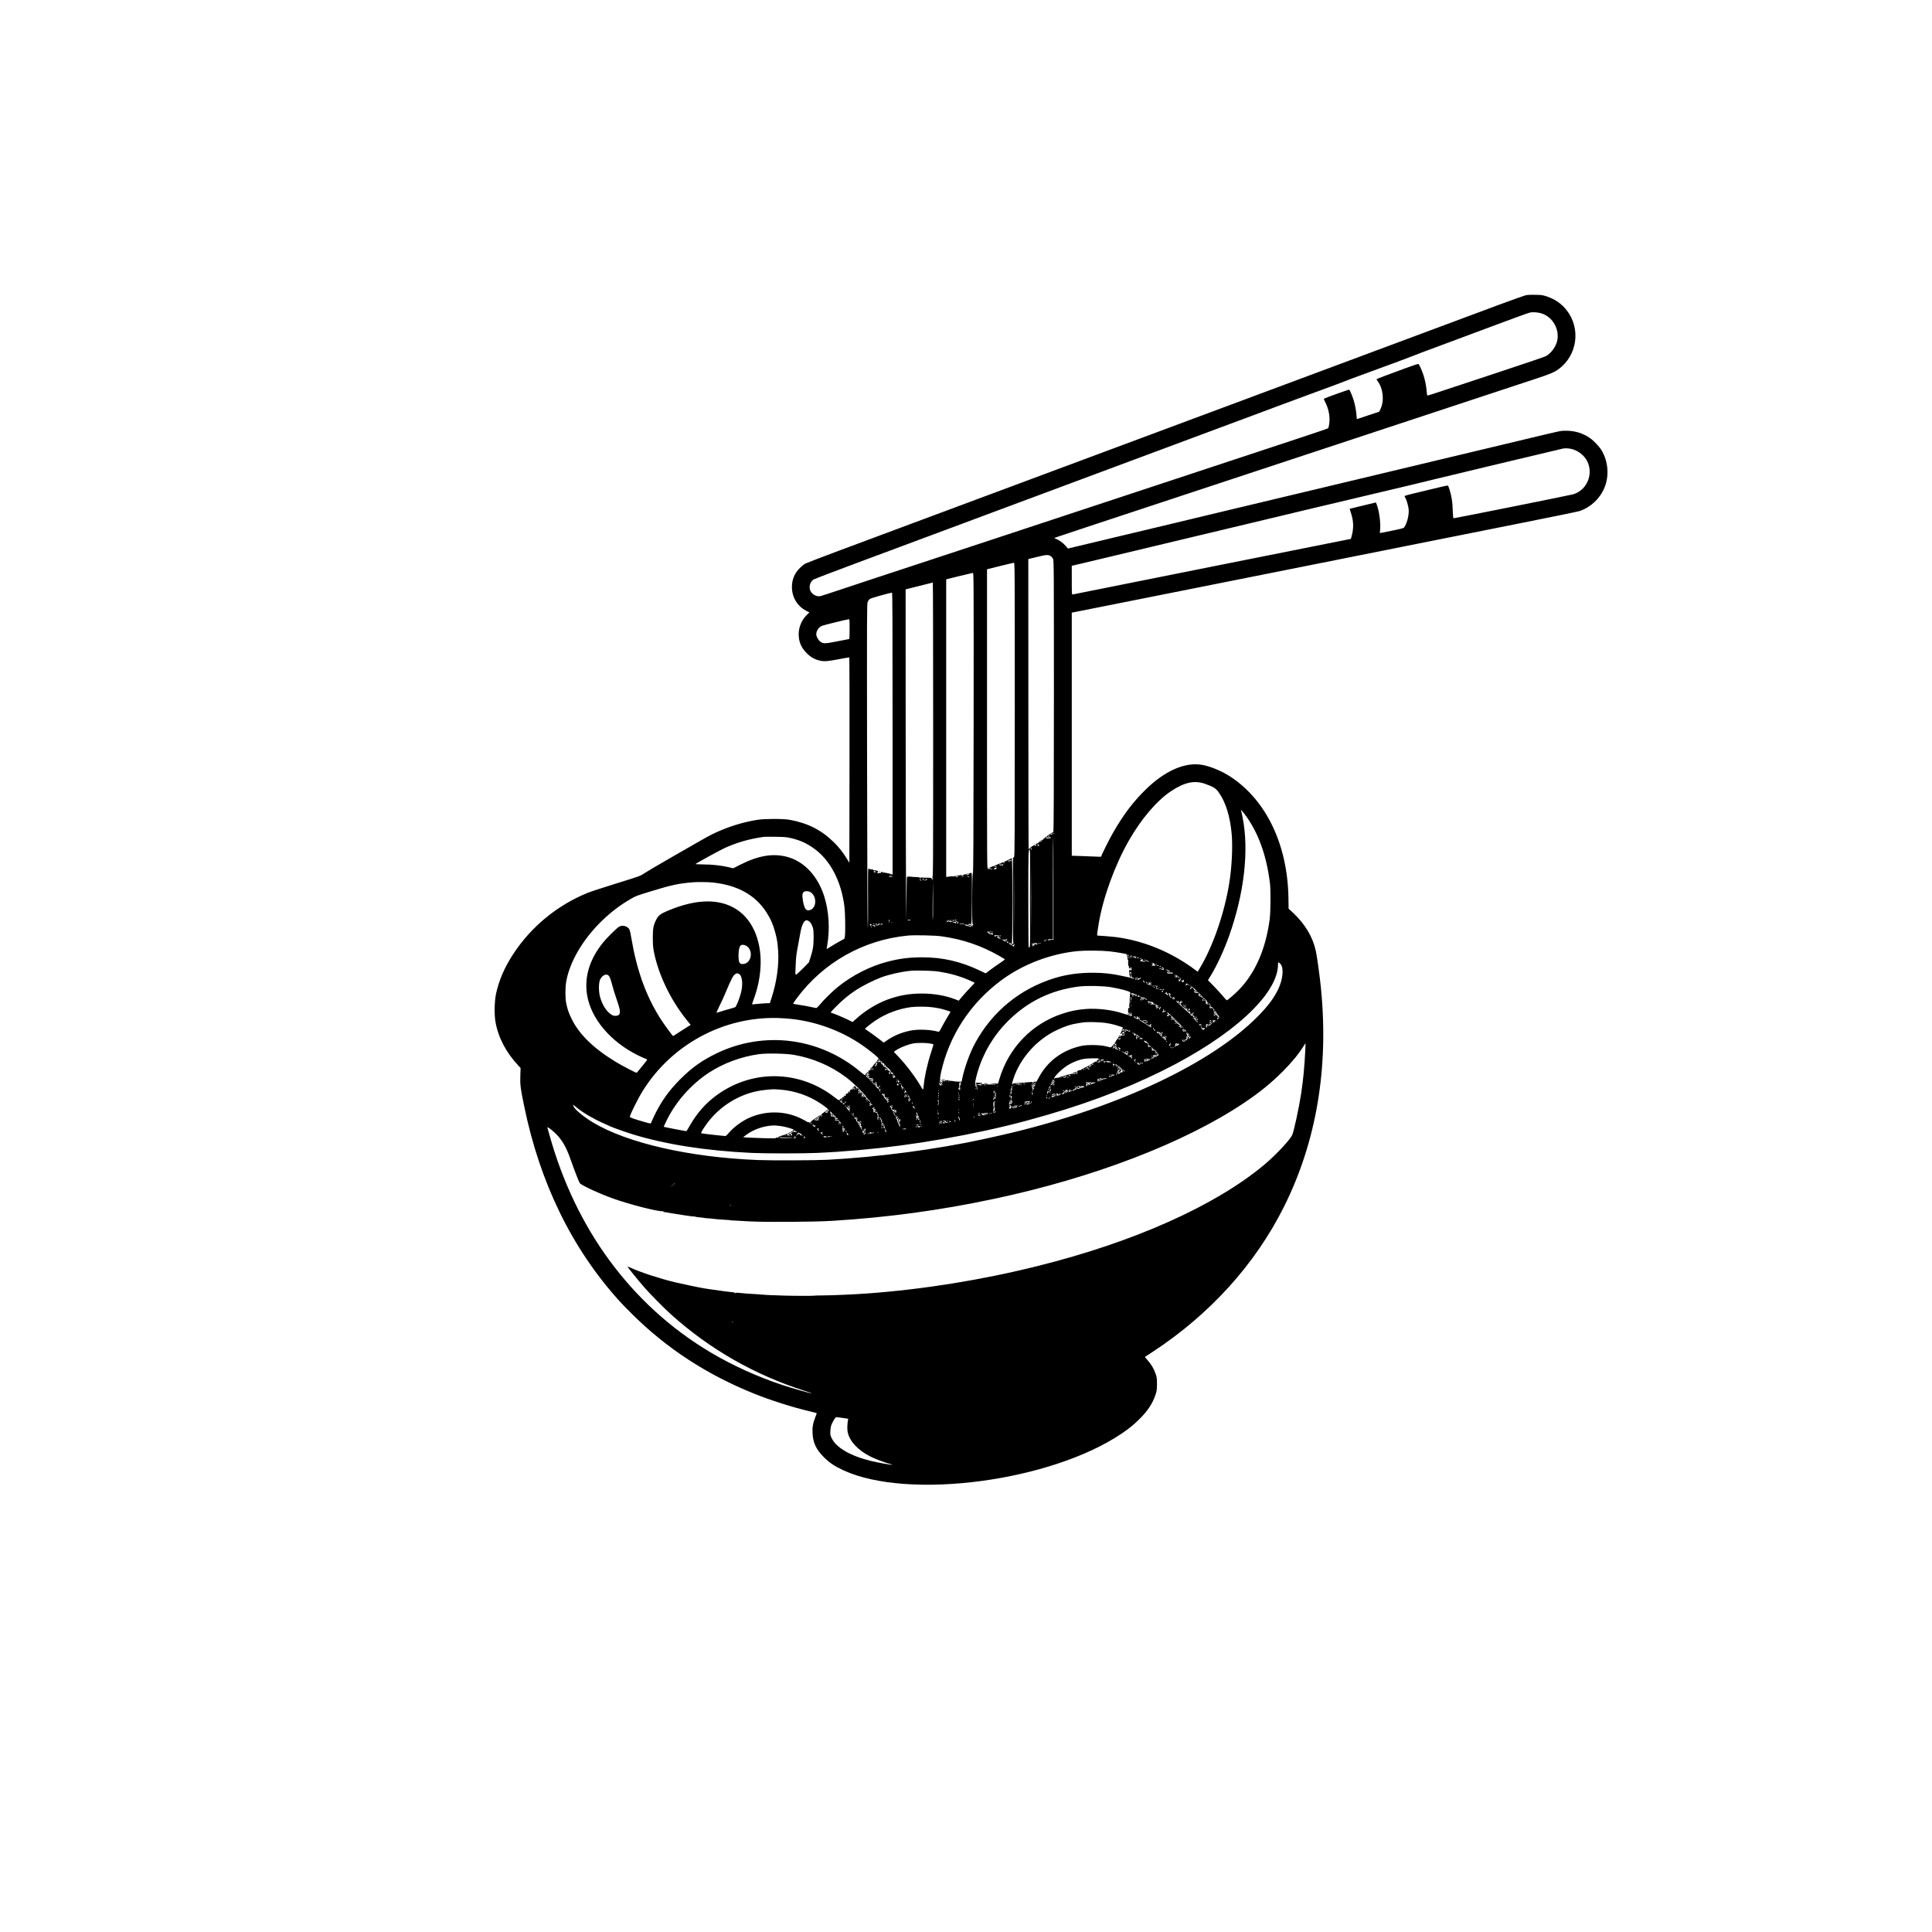 <?xml version="1.0" standalone="no"?>
<!DOCTYPE svg PUBLIC "-//W3C//DTD SVG 20010904//EN"
 "http://www.w3.org/TR/2001/REC-SVG-20010904/DTD/svg10.dtd">
<svg version="1.0" xmlns="http://www.w3.org/2000/svg"
 width="4000pt" height="4000pt" viewBox="0 0 4000 4000"
 preserveAspectRatio="xMidYMid meet">
<g transform="translate(0,4000) scale(0.1,-0.1)"
fill="#000000" stroke="none">
<path d="M31585 33886 c-33 -8 -278 -95 -545 -194 -267 -100 -1416 -528 -2555
-952 -1138 -424 -2898 -1080 -3910 -1457 -1012 -377 -2009 -748 -2215 -825
-206 -77 -1142 -425 -2080 -775 -938 -349 -1838 -684 -2000 -745 -162 -60
-578 -216 -925 -345 -346 -129 -652 -247 -680 -261 -27 -15 -79 -56 -115 -92
-111 -111 -164 -239 -164 -395 0 -208 110 -393 291 -488 l71 -37 -52 -49
c-104 -100 -169 -251 -170 -396 0 -161 49 -280 164 -396 81 -82 158 -127 265
-154 93 -24 172 -18 402 27 117 23 215 39 218 37 3 -3 4 -961 3 -2129 l-3
-2123 -53 86 c-80 131 -160 233 -269 340 -253 250 -537 395 -913 464 -134 24
-511 24 -665 0 -250 -40 -496 -109 -733 -207 -155 -63 -263 -117 -465 -234
-89 -51 -364 -209 -612 -351 -247 -142 -489 -284 -536 -316 -85 -57 -91 -59
-575 -209 -268 -83 -538 -171 -599 -196 -627 -256 -1165 -698 -1535 -1260
-182 -277 -300 -548 -360 -829 -33 -154 -39 -422 -12 -580 56 -323 217 -633
475 -908 l45 -49 -5 -161 c-6 -187 1 -247 78 -622 325 -1593 990 -2955 1972
-4040 50 -55 163 -172 252 -260 724 -721 1557 -1265 2545 -1662 337 -135 777
-276 1125 -358 88 -21 162 -40 164 -42 2 -1 -10 -39 -28 -82 -51 -132 -64
-201 -58 -331 8 -197 74 -339 231 -496 122 -122 226 -191 412 -277 1353 -619
4309 -225 5769 771 147 100 240 176 361 297 168 166 270 323 330 505 24 75 27
101 28 215 0 120 -2 137 -31 218 -37 106 -79 176 -159 270 l-61 72 161 106
c1184 776 2120 1809 2717 3000 673 1345 932 2871 768 4529 -21 220 -80 646
-104 762 -62 293 -221 562 -471 797 l-95 88 -3 224 c-19 1106 -462 2028 -1208
2513 -188 122 -447 226 -617 246 -342 42 -738 -137 -1117 -503 -262 -252 -476
-534 -689 -907 -80 -138 -245 -470 -245 -491 0 -8 -26 -10 -92 -5 -51 3 -189
9 -305 12 l-213 7 0 2516 0 2517 93 18 c50 9 1872 372 4047 806 2175 434 4486
895 5135 1025 650 129 1207 244 1238 254 234 81 421 256 516 485 101 243 78
542 -60 773 -45 74 -157 194 -235 249 -142 102 -315 156 -494 156 -127 0 -65
12 -855 -177 -357 -85 -771 -184 -920 -220 -148 -35 -695 -166 -1215 -290
-520 -124 -1141 -273 -1380 -330 -774 -185 -2449 -585 -2660 -635 -113 -27
-450 -108 -750 -180 -300 -71 -619 -148 -710 -170 -91 -21 -478 -114 -860
-205 -382 -91 -757 -180 -832 -199 l-136 -33 -51 57 c-53 61 -133 119 -193
141 -21 7 -38 16 -38 19 0 7 129 50 4870 1615 943 311 1951 644 2240 740 904
299 2543 840 2835 936 309 101 397 137 488 203 395 282 473 846 169 1228 -105
132 -235 222 -403 279 -86 29 -107 33 -239 35 -97 3 -165 -1 -205 -10z m338
-377 c227 -75 371 -332 316 -569 -28 -121 -123 -250 -229 -312 -25 -14 -497
-175 -1050 -357 -553 -183 -1093 -361 -1200 -397 -107 -35 -200 -64 -206 -64
-7 0 -13 36 -17 93 -7 100 -33 232 -67 335 -30 91 -86 216 -102 225 -8 6 -108
-27 -273 -88 -143 -53 -335 -124 -427 -158 -92 -34 -168 -66 -168 -70 0 -5 11
-23 24 -40 114 -152 139 -410 57 -577 l-26 -54 -232 -77 -231 -77 -7 77 c-9
109 -32 231 -61 322 -28 88 -77 204 -91 212 -7 4 -494 -170 -521 -187 -6 -3 5
-34 23 -68 74 -140 105 -305 86 -449 -6 -46 -17 -89 -24 -95 -6 -7 -226 -82
-487 -168 -261 -87 -684 -226 -940 -311 -527 -174 -2076 -686 -3845 -1270
-660 -218 -1396 -461 -1635 -540 -375 -124 -2336 -770 -2640 -870 -58 -19
-289 -96 -515 -171 -225 -75 -427 -141 -448 -146 -77 -17 -170 31 -207 107
-38 79 -12 184 60 235 15 11 428 169 917 351 488 182 1176 438 1528 569 352
131 944 352 1315 490 371 138 1195 445 1830 682 635 236 1648 614 2250 838
602 225 1156 431 1230 458 74 28 342 127 595 222 253 94 528 196 610 226 380
139 673 247 700 260 42 18 279 107 555 207 392 143 833 306 870 323 31 15 234
91 790 297 229 85 580 216 1143 426 251 94 478 175 505 180 65 14 170 5 245
-20z m593 -2800 c124 -22 255 -111 322 -217 170 -267 38 -631 -263 -725 -48
-16 -2451 -497 -2479 -497 -10 0 -14 37 -19 173 -6 176 -22 279 -67 425 -12
41 -28 76 -34 78 -7 3 -77 -11 -156 -30 -167 -40 -380 -91 -592 -142 -82 -20
-148 -40 -148 -45 0 -5 6 -20 14 -32 26 -40 64 -171 71 -243 11 -114 -36 -300
-96 -376 -10 -13 -79 -31 -257 -67 l-243 -48 6 86 c12 143 -27 406 -76 517
l-14 31 -270 -65 c-148 -35 -271 -65 -272 -66 -1 -1 11 -40 27 -86 55 -163 60
-317 14 -481 l-16 -56 -2871 -573 c-1580 -315 -2880 -575 -2889 -578 -17 -4
-18 15 -18 296 l0 299 33 6 c17 3 428 101 912 217 484 116 1114 267 1400 335
286 68 880 210 1320 315 440 105 978 234 1195 286 217 52 485 115 595 141 110
25 328 77 485 115 262 63 398 95 1070 254 129 31 372 90 540 131 302 74 379
92 1240 298 1157 276 1357 324 1380 328 47 8 96 7 156 -4z m-10765 -2222 c19
-12 42 -38 51 -57 17 -33 18 -189 18 -2832 0 -1769 -4 -2799 -10 -2803 -5 -3
-7 -13 -4 -23 4 -10 3 -13 -3 -6 -9 13 -210 -131 -205 -147 1 -6 -2 -8 -7 -4
-13 7 -97 -53 -93 -67 1 -5 -2 -7 -7 -4 -5 3 -32 -10 -60 -29 -28 -19 -55 -35
-61 -35 -5 0 -10 -4 -10 -8 0 -5 -12 -14 -26 -20 -15 -7 -22 -17 -18 -24 4 -6
3 -8 -4 -4 -5 3 -13 0 -15 -6 -3 -7 -6 1342 -6 2997 l-1 3010 168 41 c199 50
246 53 293 21z m-741 -3178 c0 -2573 -2 -3043 -14 -3054 -7 -8 -16 -11 -20 -8
-3 4 -6 -392 -6 -879 0 -700 3 -887 13 -891 7 -2 0 -10 -15 -17 -16 -7 -28
-16 -28 -19 0 -12 44 -10 52 2 4 6 10 8 15 4 4 -5 1 -12 -6 -17 -8 -5 -11 -16
-7 -26 6 -18 6 -18 -8 -1 -8 10 -21 19 -29 21 -20 3 -67 35 -67 45 0 5 11 8
25 7 23 -1 24 -2 8 -14 -15 -11 -15 -12 0 -12 9 0 21 9 27 20 14 26 14 1730 0
1730 -6 0 -10 5 -10 11 0 5 5 7 10 4 6 -3 10 1 10 10 0 12 -19 6 -82 -27 -46
-23 -85 -42 -88 -43 -16 -2 -207 -79 -217 -88 -7 -5 -13 -6 -13 -2 0 4 -11 0
-25 -9 -13 -9 -35 -17 -47 -17 l-23 -2 23 -4 c13 -3 19 -9 16 -15 -5 -8 4 -9
27 -5 30 5 31 5 11 -5 -18 -9 -30 -8 -58 5 -43 21 -55 21 -29 1 l20 -16 -20 4
c-20 3 -20 11 -20 3108 l0 3104 270 67 c149 37 278 67 288 68 16 1 17 -150 17
-3040z m-852 -274 c-2 -2448 -6 -3107 -15 -3113 -18 -12 -24 -1052 -5 -1052 6
0 12 -4 12 -10 0 -5 -4 -10 -10 -10 -5 0 -10 -5 -10 -11 0 -5 6 -7 13 -3 9 5
9 4 0 -6 -9 -10 -15 -9 -29 4 -9 10 -23 15 -30 12 -7 -3 -12 0 -10 7 1 7 1 9
-1 5 -6 -11 -23 -10 -23 1 0 17 32 21 47 5 8 -8 18 -12 21 -9 4 3 0 10 -8 15
-10 7 -11 10 -3 10 10 0 13 117 15 525 3 473 1 525 -13 525 -9 0 -19 -3 -23
-7 -4 -5 -17 -9 -29 -10 -30 -2 -98 -19 -122 -29 -18 -8 -17 -9 10 -15 29 -6
29 -7 4 -8 -15 0 -32 6 -39 14 -7 8 -16 12 -21 9 -5 -3 -31 -8 -57 -11 -26 -3
-54 -9 -63 -13 -9 -5 -24 -7 -35 -4 -10 3 -47 1 -81 -4 l-63 -9 0 3082 0 3081
268 66 c147 36 275 66 285 67 16 1 17 -149 15 -3104z m-838 -150 c0 -2902 -1
-3055 -17 -3056 -17 -1 -17 -2 0 -6 21 -6 23 -23 2 -23 -9 0 -18 7 -21 15 -5
12 -25 14 -98 13 -50 -1 -102 2 -116 6 -19 6 -21 5 -10 -3 13 -9 13 -11 -2
-11 -10 0 -18 5 -18 10 0 6 -26 10 -57 11 -32 0 -88 3 -125 8 -46 5 -68 4 -68
-3 0 -6 -5 -4 -10 4 -6 10 -10 -145 -12 -450 l-2 -465 -7 525 c-3 289 -7 1833
-8 3431 l-1 2907 278 70 c152 38 280 70 285 71 4 1 7 -1374 7 -3054z m-840
-75 l0 -2919 -40 14 c-22 8 -57 16 -77 19 -21 3 -54 10 -73 15 -45 14 -50 14
-50 -4 0 -11 -12 -14 -50 -12 -39 2 -46 4 -30 11 43 19 13 46 -52 46 -16 0
-28 5 -28 10 0 6 -18 10 -41 10 -22 0 -38 4 -35 8 2 4 -4 8 -15 8 -19 0 -19
-11 -17 -617 2 -386 -1 -611 -6 -601 -6 10 -11 1318 -14 3354 -4 3133 -4 3341
12 3383 10 25 31 54 48 66 25 18 404 124 456 128 9 1 12 -589 12 -2919z m-890
2165 c0 -113 -3 -205 -7 -205 -3 0 -110 -21 -237 -46 -264 -53 -306 -54 -364
-7 -44 35 -82 104 -82 150 0 72 51 148 118 176 38 16 523 135 555 136 16 1 17
-15 17 -204z m7365 -3205 c166 -60 217 -91 273 -169 146 -199 240 -501 273
-871 23 -267 3 -683 -51 -1016 -101 -625 -338 -1310 -610 -1761 l-43 -71 -46
34 c-494 370 -1068 608 -1651 683 -70 9 -335 31 -377 31 -13 0 -11 29 23 238
87 535 331 1211 622 1722 257 452 580 831 874 1028 281 187 490 232 713 152z
m859 -688 c251 -358 409 -809 478 -1362 19 -155 16 -592 -5 -755 -82 -617
-298 -1110 -641 -1463 -87 -89 -231 -212 -248 -212 -4 0 -44 44 -89 98 -46 53
-132 147 -191 208 l-109 111 52 83 c129 209 279 531 387 835 315 887 415 1777
277 2460 -13 67 -28 131 -32 141 -9 26 55 -51 121 -144z m-4024 -342 c0 -15
-38 -32 -45 -20 -3 5 3 10 15 10 12 0 18 5 15 10 -3 6 -1 10 4 10 6 0 11 -4
11 -10z m30 0 c0 -5 -5 -10 -11 -10 -5 0 -7 5 -4 10 3 6 8 10 11 10 2 0 4 -4
4 -10z m-10 -1111 l0 -1091 -31 7 c-20 5 -29 4 -25 -3 4 -6 -2 -8 -16 -4 -13
3 -19 1 -15 -5 5 -7 -1 -9 -15 -5 -22 6 -22 6 -3 10 l20 5 -20 7 c-12 5 3 7
38 6 l57 -2 0 1083 c0 596 2 1083 5 1083 3 0 5 -491 5 -1091z m-80 1061 c0 -5
-10 -10 -22 -10 -19 0 -20 2 -8 10 19 13 30 13 30 0z m-5350 -43 c180 -43 303
-97 453 -200 350 -239 588 -689 652 -1233 15 -132 20 -518 7 -603 l-7 -45
-115 -64 c-63 -35 -146 -84 -183 -108 -37 -24 -69 -44 -71 -44 -2 0 3 33 10
74 60 348 36 721 -67 1036 -134 406 -405 696 -742 794 -294 85 -603 38 -975
-149 l-162 -82 -95 23 c-146 35 -333 56 -522 57 -95 1 -169 5 -165 8 34 27
516 291 609 333 261 117 506 187 808 230 17 2 127 3 245 1 188 -3 228 -6 320
-28z m5294 21 c-5 -8 5 -9 39 -5 34 5 47 3 47 -6 0 -8 -21 -12 -63 -13 -40 -1
-55 1 -42 6 11 5 16 9 12 9 -9 1 0 21 9 21 3 0 2 -5 -2 -12z m-94 -72 c0 -2
-17 -14 -37 -25 l-38 -21 30 25 c28 23 45 31 45 21z m-76 -85 c16 -17 16 -19
0 -25 -9 -4 -19 -4 -22 -1 -3 3 1 5 8 5 9 0 8 6 -5 20 -10 11 -14 20 -8 20 5
0 18 -8 27 -19z m-43 -8 c13 -17 13 -17 -5 -3 -18 14 -19 13 -13 -2 3 -10 3
-18 -2 -18 -16 0 -21 13 -10 27 14 16 14 16 30 -4z m-101 -85 c0 -5 -5 -8 -11
-8 -5 0 -7 5 -4 10 3 6 1 10 -5 10 -6 0 -8 5 -4 11 6 11 23 -6 24 -23z m-30
-1017 c0 -823 -2 -1001 -13 -1010 -8 -6 -17 -8 -20 -4 -4 3 -7 457 -7 1009 0
1012 0 1025 33 1007 4 -2 7 -453 7 -1002z m17 -503 c-1 -277 -2 -51 -2 502 0
553 1 779 2 503 2 -277 2 -729 0 -1005z m-340 15 c-1 -246 -2 -47 -2 442 0
490 1 691 2 448 2 -243 2 -643 0 -890z m-64 1277 c7 -1 -3 -7 -22 -15 -18 -8
-41 -14 -50 -14 -12 1 -12 2 3 6 15 4 16 7 5 14 -9 7 -4 8 16 3 24 -4 27 -3
15 6 -13 10 -12 11 3 6 10 -3 24 -6 30 -6z m-150 -54 c4 -10 1 -13 -8 -9 -8 3
-12 9 -9 14 7 12 11 11 17 -5z m-73 -26 c-8 -5 -22 -9 -30 -9 -10 0 -8 3 5 9
27 12 43 12 25 0z m51 -7 c-9 -4 -10 -7 -2 -13 7 -3 -10 -7 -36 -7 l-48 0 35
13 c35 12 81 19 51 7z m-141 -43 c-20 -13 -43 -13 -35 0 3 6 16 10 28 10 18 0
19 -2 7 -10z m10 -30 c0 -5 -5 -10 -11 -10 -5 0 -8 -4 -5 -9 3 -4 -8 -8 -24
-7 -35 1 -34 17 1 27 35 10 39 10 39 -1z m-2514 -67 c-13 -3 -15 -7 -7 -12 9
-6 8 -11 -4 -21 -13 -11 -15 -10 -9 4 4 11 1 16 -12 16 -16 0 -17 2 -4 10 8 5
24 9 35 9 19 -1 19 -2 1 -6z m171 -39 c-3 -3 -12 -4 -19 -1 -8 3 -5 6 6 6 11
1 17 -2 13 -5z m1763 -24 c0 -5 -4 -10 -9 -10 -5 0 -24 -2 -42 -5 l-34 -6 35
14 c45 18 50 19 50 7z m-1612 -27 c-10 -2 -26 -2 -35 0 -10 3 -2 5 17 5 19 0
27 -2 18 -5z m1595 -10 c-7 -2 -19 -2 -25 0 -7 3 -2 5 12 5 14 0 19 -2 13 -5z
m-1563 -10 c0 -5 -18 -8 -40 -8 -22 -1 -40 3 -40 7 0 4 18 8 40 8 22 0 40 -3
40 -7z m1363 0 c3 -5 -10 -8 -29 -9 -19 0 -34 3 -34 8 0 10 57 11 63 1z m54 1
c-3 -3 -12 -4 -19 -1 -8 3 -5 6 6 6 11 1 17 -2 13 -5z m173 -4 c-8 -5 -24 -9
-35 -9 -16 1 -16 2 5 9 35 11 48 11 30 0z m-133 -6 c-3 -3 -12 -4 -19 -1 -8 3
-5 6 6 6 11 1 17 -2 13 -5z m-803 -49 c3 -8 1 -15 -4 -15 -6 0 -10 4 -10 9 0
5 -10 12 -22 14 -21 4 -20 4 3 6 16 0 29 -5 33 -14z m52 0 c14 -13 13 -15 -4
-15 -10 0 -19 7 -19 15 0 8 2 15 4 15 3 0 11 -7 19 -15z m-121 -5 c-3 -5 -10
-10 -16 -10 -5 0 -9 5 -9 10 0 6 7 10 16 10 8 0 12 -4 9 -10z m248 -7 c-7 -2
-19 -2 -25 0 -7 3 -2 5 12 5 14 0 19 -2 13 -5z m-225 -20 c-10 -2 -26 -2 -35
0 -10 3 -2 5 17 5 19 0 27 -2 18 -5z m80 0 c-10 -2 -26 -2 -35 0 -10 3 -2 5
17 5 19 0 27 -2 18 -5z m145 -804 c-5 -5 -6 177 -3 404 l5 412 3 -404 c1 -223
-1 -408 -5 -412z m-4572 771 c519 -51 890 -254 1125 -615 88 -136 144 -265
187 -430 36 -138 45 -198 57 -362 21 -296 -28 -650 -135 -981 l-36 -112 -62
-1 c-34 0 -116 -6 -182 -13 -66 -7 -122 -11 -124 -10 -2 2 10 41 27 86 79 213
124 410 143 618 49 552 -135 1028 -485 1258 -357 234 -843 225 -1435 -26 -154
-65 -192 -96 -241 -196 -54 -112 -65 -172 -64 -366 0 -140 5 -198 23 -289 93
-471 347 -999 679 -1409 l82 -102 -47 -28 c-26 -15 -106 -66 -179 -114 -73
-49 -135 -88 -137 -88 -13 0 -200 258 -276 379 -292 467 -478 987 -590 1650
-25 143 -34 178 -53 198 -52 55 -133 72 -196 39 -48 -25 -252 -225 -337 -331
-280 -348 -390 -711 -330 -1085 79 -485 479 -962 1041 -1243 60 -30 130 -62
157 -72 26 -10 47 -21 47 -24 0 -4 -28 -41 -62 -82 -35 -41 -83 -101 -107
-132 -24 -31 -47 -57 -52 -57 -20 0 -298 145 -427 223 -451 272 -756 566 -912
882 -66 134 -92 208 -117 334 -23 115 -22 333 2 461 76 409 348 868 736 1245
188 182 384 331 604 457 101 58 106 61 420 157 417 128 570 161 860 184 95 8
301 6 396 -3z m2028 -195 c153 -79 143 -351 -14 -381 -70 -13 -102 36 -131
197 -19 109 -14 161 19 184 27 19 90 19 126 0z m1651 -596 c0 -5 -4 -9 -10 -9
-5 0 -10 7 -10 16 0 8 5 12 10 9 6 -3 10 -10 10 -16z m434 9 c-6 -9 -63 -7
-69 2 -2 3 14 5 35 6 21 0 36 -4 34 -8z m793 6 c-3 -3 -12 -4 -19 -1 -8 3 -5
6 6 6 11 1 17 -2 13 -5z m40 -14 c-6 -23 5 -25 35 -9 17 9 18 13 7 20 -9 6
-10 9 -2 9 16 0 23 -13 15 -26 -10 -15 -75 -37 -66 -23 4 8 -1 9 -16 4 -15 -5
-20 -4 -16 4 4 6 0 11 -9 11 -9 0 -13 -4 -10 -10 8 -12 -5 -13 -24 -1 -12 8
-9 11 11 16 15 4 36 4 48 0 11 -4 20 -3 19 2 -2 13 1 23 7 23 4 0 4 -9 1 -20z
m103 7 c-27 -15 -36 -14 -25 2 3 6 16 11 28 11 21 0 21 -1 -3 -13z m-3054 -13
c39 -19 68 -61 92 -136 13 -41 17 -88 17 -208 0 -171 -14 -256 -67 -420 l-31
-95 -126 -128 c-72 -73 -132 -126 -141 -125 -10 3 -14 14 -13 33 1 17 5 104 8
195 5 125 15 206 40 335 18 94 38 204 45 245 26 169 65 276 108 303 33 20 27
20 68 1z m3074 -14 c0 -5 -5 -10 -11 -10 -6 0 -9 -7 -5 -15 3 -8 1 -15 -4 -15
-6 0 -10 5 -10 11 0 8 -11 9 -32 5 -32 -6 -32 -6 -11 9 12 8 28 12 37 9 9 -3
16 -1 16 5 0 6 5 11 10 11 6 0 10 -4 10 -10z m28 -19 c-1 -17 -7 -27 -14 -24
-9 3 -9 10 0 29 14 31 17 30 14 -5z m-1418 15 c0 -3 -4 -8 -10 -11 -5 -3 -10
-1 -10 4 0 6 5 11 10 11 6 0 10 -2 10 -4z m57 -12 c-3 -3 -12 -4 -19 -1 -8 3
-5 6 6 6 11 1 17 -2 13 -5z m-377 -34 c8 -5 11 -10 5 -10 -5 0 -17 5 -25 10
-8 5 -10 10 -5 10 6 0 17 -5 25 -10z m53 -7 c-6 -15 -2 -16 22 -7 10 4 13 9 6
13 -6 4 6 7 27 8 34 1 35 0 12 -9 -13 -5 -31 -15 -40 -23 -13 -11 -18 -11 -34
1 -11 8 -16 14 -10 14 5 0 2 5 -6 10 -12 7 -10 9 7 8 12 -1 19 -7 16 -15z
m117 7 c0 -5 -2 -10 -4 -10 -2 0 -12 -3 -22 -7 -16 -6 -17 -5 -4 10 17 19 30
22 30 7z m1707 3 c-8 -7 -103 -11 -114 -5 -6 4 18 8 53 8 36 1 63 -1 61 -3z
m-1934 -10 c9 -9 -13 -34 -24 -27 -14 8 -11 34 4 34 8 0 17 -3 20 -7z m1999
-16 c3 -6 15 -11 25 -12 23 -1 43 -13 43 -25 0 -5 -12 -2 -27 6 -16 7 -43 14
-60 14 -18 0 -33 4 -33 9 0 5 -10 11 -22 14 -13 2 -3 4 22 4 25 0 48 -4 52
-10z m-1922 -13 c14 -8 18 -13 9 -10 -9 2 -22 -1 -29 -7 -10 -10 -12 -8 -7 6
6 15 3 17 -14 12 -15 -5 -19 -4 -15 4 10 15 26 13 56 -5z m-70 -24 c0 -5 -5
-10 -11 -10 -5 0 -7 5 -4 10 3 6 8 10 11 10 2 0 4 -4 4 -10z m2420 -101 c0 7
5 9 10 6 6 -4 9 -14 8 -23 -2 -10 5 -18 17 -20 17 -3 18 -1 5 8 -12 10 -12 11
5 5 11 -4 26 -8 33 -8 17 -1 15 -24 -4 -31 -8 -3 -12 -2 -9 3 3 5 1 12 -5 16
-5 3 -10 2 -10 -4 0 -6 -11 -5 -30 2 -24 9 -27 14 -17 26 10 12 9 13 -8 3 -18
-9 -21 -7 -22 10 -2 16 1 17 13 8 11 -10 14 -10 14 -1z m55 1 c3 -5 2 -10 -4
-10 -5 0 -13 5 -16 10 -3 6 -2 10 4 10 5 0 13 -4 16 -10z m35 -4 c0 -3 -4 -8
-10 -11 -5 -3 -10 -1 -10 4 0 6 5 11 10 11 6 0 10 -2 10 -4z m-1070 -91 c436
-60 823 -191 1195 -404 61 -35 114 -67 119 -71 4 -5 -38 -38 -95 -75 -57 -37
-148 -101 -202 -142 l-99 -75 -127 60 c-390 186 -766 272 -1187 272 -264 0
-470 -26 -716 -90 -360 -93 -729 -280 -1028 -521 -118 -95 -298 -271 -379
-372 -30 -37 -62 -67 -70 -67 -9 0 -65 11 -124 24 -60 14 -164 33 -233 42 -68
10 -124 21 -124 25 0 4 34 54 76 111 550 741 1379 1209 2301 1298 133 13 560
4 693 -15z m1188 13 c10 -8 9 -14 -5 -24 -16 -13 -16 -14 8 -8 15 3 30 1 33
-4 4 -6 -3 -8 -16 -5 -20 4 -18 2 7 -16 39 -27 31 -26 -27 3 -42 21 -45 25
-25 30 l22 7 -23 10 c-26 10 -46 3 -37 -12 3 -5 -1 -6 -9 -3 -9 3 -14 10 -11
14 3 5 -3 10 -12 12 -10 2 5 5 32 5 28 1 56 -3 63 -9z m37 1 c11 -16 1 -19
-13 -3 -7 8 -8 14 -3 14 5 0 13 -5 16 -11z m102 -80 c13 6 29 11 36 10 7 0 3
-4 -8 -9 -11 -5 -14 -9 -7 -9 15 -1 6 -21 -9 -21 -6 0 -7 5 -4 10 3 6 2 10 -4
10 -19 0 -21 -19 -4 -29 10 -6 13 -11 6 -11 -6 0 -18 7 -26 15 -8 8 -18 11
-22 7 -5 -4 -4 -1 0 7 6 10 4 13 -7 9 -8 -4 -15 0 -15 7 0 11 5 11 20 3 14 -7
27 -7 44 1z m853 -9 c18 -12 2 -12 -25 0 -13 6 -15 9 -5 9 8 0 22 -4 30 -9z
m-25 -20 c-3 -5 -16 -10 -28 -9 -20 1 -20 2 3 9 14 4 26 8 28 9 2 1 0 -3 -3
-9z m-770 -30 c-2 -8 -4 -16 -4 -18 -1 -4 -31 25 -31 30 0 2 8 4 19 4 11 0 17
-6 16 -16z m520 -40 c4 0 5 6 2 13 -3 9 7 13 34 13 21 0 37 -2 34 -4 -3 -3 0
-11 6 -19 14 -17 -3 -17 -20 0 -10 10 -11 8 -6 -8 5 -15 3 -14 -8 4 -11 19
-15 20 -20 8 -3 -9 -1 -17 4 -19 6 -2 -6 -11 -26 -21 -20 -10 -33 -12 -30 -6
4 6 17 15 29 20 20 9 20 9 -4 6 -20 -3 -25 1 -25 20 0 20 2 21 11 8 6 -8 15
-15 19 -15z m102 15 c0 -8 -4 -12 -9 -9 -5 3 -6 10 -3 15 9 13 12 11 12 -6z
m43 5 c-8 -5 -19 -10 -25 -10 -5 0 -3 5 5 10 8 5 20 10 25 10 6 0 3 -5 -5 -10z
m-6091 -51 c123 -69 129 -272 11 -354 -38 -26 -96 -33 -130 -15 -28 15 -40 64
-40 161 0 106 15 184 41 210 25 25 72 24 118 -2z m7506 -114 c77 -8 191 -24
253 -36 l113 -21 15 -37 c8 -19 12 -46 9 -59 -4 -15 -2 -21 5 -17 7 4 10 -7 8
-32 -4 -68 1 -115 12 -108 7 4 9 -2 4 -19 -4 -16 -2 -26 5 -26 6 0 12 8 12 18
1 9 5 1 9 -18 l7 -35 2 33 c0 18 5 31 10 28 5 -3 9 -22 8 -41 -1 -19 -3 -31
-6 -27 -4 4 -15 8 -26 9 -19 2 -20 -2 -15 -62 3 -41 12 -71 22 -81 15 -16 16
-14 12 27 l-4 44 12 -40 c11 -42 25 -58 44 -51 6 2 11 -2 11 -9 0 -10 -5 -11
-17 -5 -10 5 -20 6 -24 3 -3 -3 -6 -2 -6 3 0 5 -8 10 -18 11 -10 1 -90 17
-178 37 -216 48 -381 66 -614 66 -289 0 -536 -35 -780 -109 -718 -219 -1297
-692 -1653 -1351 -112 -208 -221 -511 -267 -741 l-11 -55 -74 2 c-41 1 -78 5
-82 7 -5 3 -36 7 -70 9 -34 1 -59 6 -57 10 3 5 -2 8 -11 8 -9 0 -13 -5 -10
-11 4 -5 -10 -3 -30 5 -21 9 -49 16 -63 16 -34 0 -22 -10 19 -15 18 -3 37 -10
43 -16 8 -9 4 -10 -16 -5 -16 3 -40 8 -55 11 -27 5 -27 5 -6 -6 21 -11 21 -14
8 -40 -8 -15 -13 -34 -12 -41 2 -7 2 -9 -1 -5 -2 4 -10 3 -18 -4 -11 -9 -14
-8 -14 4 0 8 -5 17 -12 19 -8 3 -7 11 5 28 13 19 14 27 4 39 -10 12 -9 13 1 7
10 -6 12 -1 7 26 -4 22 3 77 20 154 170 758 607 1425 1244 1897 446 332 1024
552 1586 606 150 14 488 12 640 -4z m405 -79 c0 -8 6 -17 13 -19 7 -4 6 -6 -4
-6 -9 -1 -19 8 -22 19 -3 11 -1 20 4 20 5 0 9 -6 9 -14z m75 -16 c5 -8 -32
-30 -51 -30 -17 0 11 20 29 21 21 0 21 1 2 9 -16 7 -17 9 -3 9 9 1 20 -4 23
-9z m84 -31 c-13 -4 -18 -7 -10 -8 8 -1 12 -3 9 -6 -3 -3 -13 -2 -22 1 -14 5
-15 9 -4 16 9 7 2 8 -20 4 -26 -4 -30 -3 -20 7 9 10 21 11 51 3 35 -10 37 -11
16 -17z m-144 -9 c3 -5 1 -10 -4 -10 -6 0 -11 5 -11 10 0 6 2 10 4 10 3 0 8
-4 11 -10z m203 2 c8 -6 2 -9 -18 -9 -20 0 -26 3 -18 9 7 4 15 8 18 8 3 0 11
-4 18 -8z m-130 -9 c-10 -2 -28 -2 -40 0 -13 2 -5 4 17 4 22 1 32 -1 23 -4z
m182 -8 c0 -2 -6 -5 -13 -8 -8 -3 -14 1 -14 8 0 7 6 11 14 8 7 -3 13 -6 13 -8z
m19 -36 c-21 -6 -22 -7 -4 -9 11 -1 23 -2 28 -1 4 0 7 -4 7 -10 0 -8 4 -8 14
0 8 7 17 8 20 3 8 -14 -28 -21 -48 -10 -10 5 -29 7 -44 4 -18 -5 -22 -4 -13 3
7 5 10 14 7 20 -4 6 0 11 8 11 9 0 16 5 16 11 0 8 6 7 16 -2 15 -12 14 -14 -7
-20z m118 -12 c7 0 9 -5 6 -10 -4 -7 1 -8 13 -3 13 5 16 4 9 -3 -7 -7 -26 -3
-59 14 -62 31 -74 43 -21 20 22 -10 45 -18 52 -18z m2753 -77 c62 -87 38 -311
-54 -506 -87 -183 -208 -346 -415 -558 -952 -971 -2858 -1875 -5096 -2416
-175 -42 -286 -67 -600 -136 -954 -209 -2187 -372 -3225 -426 -265 -13 -1156
-17 -1445 -5 -1410 56 -2701 352 -3412 780 -197 119 -379 272 -402 338 -8 24
-8 29 2 22 6 -6 39 -32 72 -58 130 -105 345 -231 546 -320 68 -31 133 -60 144
-65 49 -24 324 -121 465 -165 687 -210 1514 -340 2465 -385 270 -13 1066 -13
1350 0 1151 52 2295 204 3480 460 327 71 591 135 905 220 1057 286 1925 606
2755 1015 1457 719 2404 1588 2405 2208 0 44 1 47 19 37 11 -5 29 -24 41 -40z
m-2673 18 c-3 -8 -6 -5 -6 6 -1 11 2 17 5 13 3 -3 4 -12 1 -19z m53 2 c13 -9
13 -10 0 -10 -9 -1 -5 -6 10 -15 14 -8 21 -15 15 -16 -5 0 -28 -3 -50 -4 l-40
-4 30 15 30 14 -30 -5 c-16 -2 -24 -2 -17 1 6 3 12 12 12 20 0 16 18 18 40 4z
m50 -20 c8 -5 11 -10 5 -10 -5 0 -17 5 -25 10 -8 5 -10 10 -5 10 6 0 17 -5 25
-10z m35 -20 c3 -6 -4 -10 -17 -10 -18 0 -20 2 -8 10 19 12 18 12 25 0z m50
-20 c3 -6 -4 -10 -17 -10 -18 0 -20 2 -8 10 19 12 18 12 25 0z m50 -30 c10
-11 14 -20 9 -20 -5 0 -3 -4 4 -9 9 -5 3 -8 -17 -9 -17 0 -33 4 -36 9 -4 5
-15 9 -26 9 -10 0 -19 5 -19 10 0 6 15 4 37 -5 28 -12 39 -13 47 -4 7 8 7 10
1 6 -6 -3 -17 -2 -25 4 -13 7 -13 9 0 9 13 0 13 1 0 10 -8 5 -10 10 -4 10 6 0
19 -9 29 -20z m100 -47 c19 -9 35 -20 35 -25 0 -13 -16 -9 -41 11 -13 10 -31
21 -39 24 -9 3 -10 6 -3 6 7 1 28 -7 48 -16z m-4752 -28 c234 -37 428 -91 626
-176 63 -27 117 -52 120 -54 2 -3 -38 -49 -90 -102 -52 -54 -127 -137 -167
-184 l-72 -87 -75 29 c-198 77 -441 119 -690 119 -256 0 -482 -40 -712 -126
-217 -81 -446 -220 -625 -378 l-97 -86 -98 49 c-101 50 -321 141 -341 141 -26
0 -7 25 106 138 135 137 261 240 417 342 125 81 364 201 505 253 171 63 402
116 605 137 116 13 473 3 588 -15z m4792 -15 c9 8 15 8 20 0 3 -6 10 -8 14 -5
5 2 16 -1 25 -8 14 -10 4 -12 -52 -13 -64 0 -68 1 -68 23 0 22 1 22 24 7 17
-11 27 -13 37 -4z m-805 -7 c0 -8 -4 -12 -9 -8 -5 3 -12 -7 -14 -22 -3 -24 -4
-23 -6 8 -1 26 3 36 14 36 8 0 15 -7 15 -14z m17 -30 c-3 -10 -5 -4 -5 12 0
17 2 24 5 18 2 -7 2 -21 0 -30z m-8138 3 c71 -37 89 -221 38 -406 -28 -105
-91 -263 -112 -280 -7 -6 -56 -22 -109 -36 -53 -13 -138 -38 -187 -55 -50 -17
-93 -28 -95 -26 -3 2 22 58 55 125 33 66 86 180 117 253 143 340 175 401 225
426 31 16 34 16 68 -1z m-2691 -43 c24 -34 43 -90 76 -220 14 -54 53 -177 86
-273 71 -201 81 -274 43 -311 -25 -25 -94 -29 -134 -8 -113 59 -213 211 -259
393 -29 119 -26 288 8 352 48 92 138 125 180 67z m11773 -2 c9 -11 19 -18 22
-15 3 3 7 1 10 -3 3 -5 -3 -10 -14 -10 -10 -1 -19 5 -19 13 0 8 -5 14 -11 14
-6 0 -9 -7 -5 -15 3 -8 1 -15 -4 -15 -6 0 -10 6 -10 13 0 9 -3 8 -9 -2 -5 -8
-11 -9 -15 -3 -3 6 3 13 14 17 11 4 18 11 14 16 -4 6 -10 6 -18 0 -9 -8 -13
-7 -13 3 0 20 38 11 58 -13z m-803 -46 c14 -5 22 -3 22 4 0 6 5 11 10 11 19 0
10 -16 -21 -34 -25 -15 -33 -16 -42 -6 -9 10 -8 12 6 7 9 -4 17 -2 17 3 0 10
-17 14 -60 12 -18 -1 -21 1 -11 7 14 9 39 8 79 -4z m873 -2 c13 -16 12 -17 -3
-4 -17 13 -22 21 -14 21 2 0 10 -8 17 -17z m-8 -31 c-8 -2 -12 -9 -10 -16 3
-6 -3 -12 -13 -12 -12 0 -17 8 -17 24 0 17 2 20 8 11 4 -7 11 -10 15 -6 4 3 1
14 -7 24 -11 14 -9 13 13 -2 19 -15 22 -21 11 -23z m-913 8 c0 -5 -7 -7 -15
-4 -8 4 -15 8 -15 10 0 2 7 4 15 4 8 0 15 -4 15 -10z m977 -41 c-14 -23 -27
-25 -27 -4 0 9 -6 12 -17 8 -15 -6 -16 -5 -3 9 11 11 17 12 22 4 8 -11 12 -1
9 18 -1 5 5 4 13 -3 12 -10 13 -16 3 -32z m-818 2 c16 -16 17 -20 5 -25 -9 -3
-12 -1 -9 4 3 6 -1 13 -9 16 -9 3 -16 10 -16 15 0 14 8 11 29 -10z m70 -28 c2
-2 -3 -3 -11 -3 -9 0 -19 7 -22 16 -6 15 -4 15 11 3 10 -7 20 -15 22 -16z m68
21 c-3 -3 -12 -4 -19 -1 -8 3 -5 6 6 6 11 1 17 -2 13 -5z m-7 -34 c16 -16 17
-20 5 -20 -8 0 -15 -5 -15 -10 0 -7 -8 -6 -22 2 -13 6 -29 13 -36 14 -8 1 -17
6 -20 10 -8 8 32 1 63 -11 17 -7 16 -5 -4 13 -19 17 -21 22 -8 22 10 0 26 -9
37 -20z m20 10 c0 -5 -2 -10 -4 -10 -3 0 -8 5 -11 10 -3 6 -1 10 4 10 6 0 11
-4 11 -10z m747 -25 c14 -1 49 -24 36 -25 -6 0 -15 5 -18 10 -4 6 -12 7 -18 3
-19 -12 -47 -14 -47 -3 0 6 7 10 15 10 9 0 12 6 9 18 -5 14 -4 15 5 2 6 -8 14
-15 18 -15z m-743 -23 c3 -5 -1 -9 -9 -9 -8 0 -12 4 -9 9 3 4 7 8 9 8 2 0 6
-4 9 -8z m36 -17 c-7 -9 -15 -13 -19 -10 -3 3 1 10 9 15 21 14 24 12 10 -5z
m50 11 c0 -2 -7 -7 -16 -10 -8 -3 -12 -2 -9 4 6 10 25 14 25 6z m717 -18 c-3
-8 -6 -5 -6 6 -1 11 2 17 5 13 3 -3 4 -12 1 -19z m-1642 -17 c196 -34 385 -84
385 -103 0 -5 5 -6 12 -2 8 5 8 3 2 -7 -5 -8 -10 -41 -11 -74 -5 -129 -9 -181
-17 -205 -6 -20 -5 -22 4 -10 10 13 11 12 6 -3 -3 -10 -6 -24 -6 -30 0 -7 -4
-6 -10 3 -7 11 -10 7 -12 -20 -1 -19 -2 -44 -3 -55 -1 -21 39 -55 66 -55 20 0
21 -27 1 -35 -8 -3 -25 1 -38 10 -13 8 -30 15 -38 15 -8 0 -54 13 -103 29
-218 73 -519 109 -759 91 -176 -13 -318 -41 -484 -96 -634 -206 -1121 -712
-1310 -1359 l-27 -90 -94 1 -94 2 85 -12 85 -12 -137 2 c-76 2 -147 5 -158 9
-11 3 -27 2 -37 -4 -15 -8 -12 -11 17 -20 28 -9 29 -10 5 -5 -16 3 -47 8 -67
11 -21 3 -38 8 -38 12 0 4 13 6 29 3 16 -2 41 3 57 12 l29 15 -50 1 c-27 1
-60 3 -72 4 -13 2 -23 -1 -23 -6 0 -4 5 -8 11 -8 5 0 7 -5 4 -10 -4 -6 -2 -16
3 -23 12 -15 20 -97 10 -97 -5 0 -8 17 -8 38 0 20 -5 44 -11 52 -8 12 -9 9 -4
-9 6 -21 5 -22 -8 -10 -9 9 -12 18 -6 24 11 11 12 28 1 21 -15 -9 9 114 45
238 116 400 327 758 623 1057 406 410 896 651 1477 724 159 21 511 13 668 -14z
m965 22 c-8 -3 -18 -11 -22 -17 -9 -14 -22 -1 -13 13 3 6 16 11 28 10 15 0 17
-2 7 -6z m810 -106 c0 -5 -6 -7 -12 -4 -7 2 -13 10 -13 18 0 8 -8 13 -19 11
-10 -2 -16 0 -14 5 3 4 -8 21 -24 37 -15 16 -29 24 -29 17 -1 -6 -2 -16 -3
-23 -1 -13 -26 -24 -26 -11 0 5 7 19 16 31 l15 22 55 -47 c30 -26 54 -51 54
-56z m-870 83 c0 -5 -7 -7 -15 -4 -8 4 -15 8 -15 10 0 2 7 4 15 4 8 0 15 -4
15 -10z m88 -25 c-3 -3 -9 2 -12 12 -6 14 -5 15 5 6 7 -7 10 -15 7 -18z m-30
-5 c12 -20 12 -21 -13 -4 -28 18 -31 24 -12 24 7 0 18 -9 25 -20z m87 -21 c3
-4 -6 -6 -20 -6 -14 0 -27 3 -30 6 -5 9 41 8 50 0z m45 1 c0 -5 -7 -10 -15
-10 -8 0 -15 5 -15 10 0 6 7 10 15 10 8 0 15 -4 15 -10z m645 -19 c-3 -5 0
-13 6 -17 8 -4 7 -9 -2 -16 -14 -10 -1 -7 34 7 15 6 134 -111 124 -122 -4 -3
-13 -1 -19 5 -7 7 -19 12 -27 12 -9 0 -27 12 -40 26 -13 14 -18 24 -11 22 7
-2 15 3 17 10 3 6 -1 10 -9 9 -7 -2 -10 -2 -5 0 17 10 -5 20 -36 16 -24 -3
-38 1 -48 13 -9 11 -9 15 -1 10 6 -4 12 -2 12 3 0 6 -6 11 -12 11 -9 0 -8 4 2
10 19 12 23 12 15 1z m-669 -20 c0 -15 -3 -17 -18 -7 -17 10 -17 11 0 18 9 3
17 7 17 7 1 1 1 -7 1 -18z m80 -26 c-3 -9 0 -15 10 -15 10 0 14 -6 11 -14 -3
-7 0 -19 6 -26 7 -7 0 -5 -14 6 -15 10 -24 23 -21 28 3 5 -2 7 -11 3 -9 -3
-19 -1 -23 5 -4 7 -3 8 5 4 6 -4 14 0 17 8 3 9 11 16 16 16 6 0 8 -7 4 -15z
m-692 -17 c-3 -4 6 -8 20 -8 14 0 27 -4 31 -10 3 -5 13 -7 23 -4 13 5 14 4 3
-4 -7 -5 -9 -12 -5 -14 5 -3 3 -3 -5 -1 -8 2 -11 -2 -7 -12 3 -10 2 -13 -4
-10 -6 4 -9 14 -8 22 2 9 -3 18 -11 21 -8 3 -11 0 -7 -7 9 -15 -7 -14 -22 1
-6 6 -15 8 -19 4 -4 -4 -1 -11 7 -16 13 -9 13 -10 0 -10 -13 0 -13 -1 0 -11
13 -9 13 -10 0 -6 -10 2 -14 15 -14 36 2 29 1 30 -12 14 -13 -17 -13 -17 -14
4 0 18 5 22 24 21 14 -1 22 -6 20 -10z m755 3 c19 -12 23 -41 6 -35 -9 4 -12
-1 -10 -13 2 -10 4 -20 4 -23 1 -3 6 2 11 10 8 13 10 13 10 -2 0 -12 5 -16 18
-12 14 5 15 4 2 -5 -23 -16 -55 10 -55 45 1 16 -4 32 -10 36 -15 11 7 10 24
-1z m-629 -53 c0 -6 8 -7 17 -4 10 4 14 4 10 -1 -5 -4 -24 -8 -43 -9 -26 -1
-32 2 -20 8 9 5 14 13 11 19 -3 5 1 6 9 3 9 -3 16 -11 16 -16z m-167 -55 c-8
-52 -13 -54 -13 -5 0 23 4 42 9 42 6 0 7 -17 4 -37z m217 22 c0 -9 12 -21 28
-27 22 -9 24 -12 9 -15 -10 -3 -27 3 -38 13 -20 18 -26 44 -9 44 6 0 10 -7 10
-15z m46 -1 c13 -2 64 -34 64 -40 0 -10 -20 -3 -35 12 -9 9 -19 14 -22 11 -8
-9 -43 11 -43 24 0 6 6 7 13 2 6 -4 17 -8 23 -9z m630 -10 c-1 -13 -5 -27 -10
-31 -4 -4 -7 -3 -6 2 4 19 0 30 -8 19 -5 -9 -11 -8 -21 3 -11 12 -10 14 5 11
11 -2 18 2 17 8 -1 6 4 11 11 11 7 0 12 -11 12 -23z m649 -35 c22 -22 36 -39
30 -37 -5 2 -11 -1 -12 -7 -2 -5 6 -10 17 -10 23 0 85 -71 70 -80 -5 -3 -10
-11 -10 -17 0 -7 5 -7 14 1 11 9 22 2 53 -36 42 -52 77 -104 78 -115 0 -4 9
-14 20 -22 11 -9 16 -16 11 -16 -5 0 -1 -10 10 -22 19 -23 19 -23 -2 -5 -11 9
-27 17 -35 17 -12 0 -12 2 0 9 10 7 8 10 -10 16 -34 10 -59 35 -59 57 0 13 -4
17 -12 12 -8 -4 -10 -3 -5 2 5 5 13 10 18 10 5 1 12 2 15 3 4 0 1 8 -6 16 -11
13 -15 13 -22 3 -7 -10 -9 -10 -5 2 6 20 -11 52 -24 45 -5 -4 -8 -3 -7 2 2 4
-1 8 -7 8 -5 0 -9 -3 -8 -7 1 -3 -5 -5 -15 -4 -11 2 -17 13 -18 32 -1 16 0 23
3 16 3 -6 9 -9 15 -6 5 3 2 14 -8 25 -9 10 -21 16 -25 13 -5 -3 -6 1 -3 9 9
25 -14 29 -36 7 -11 -11 -20 -17 -21 -12 -1 4 -2 24 -3 44 -1 24 -9 44 -24 58
-12 11 -22 19 -22 16 0 -2 -3 -12 -7 -22 -5 -13 -3 -16 10 -11 9 3 19 2 21 -2
7 -11 -50 -8 -61 3 -4 5 -3 6 5 2 7 -4 12 -2 12 6 0 11 18 38 25 38 1 0 19
-18 40 -41z m-1335 6 c20 -24 6 -28 -15 -5 -10 11 -13 20 -8 20 6 0 16 -7 23
-15z m-233 -47 c-3 -8 -6 -5 -6 6 -1 11 2 17 5 13 3 -3 4 -12 1 -19z m435 -18
c6 0 3 10 -8 23 -19 22 -19 22 2 4 11 -9 23 -15 25 -13 2 3 15 -4 29 -15 18
-14 20 -17 6 -12 -14 5 -17 3 -12 -6 5 -7 16 -11 26 -8 10 2 37 -8 60 -24 42
-28 47 -39 9 -19 -13 7 -19 7 -19 0 0 -5 5 -10 11 -10 5 0 7 -5 3 -11 -4 -8 1
-9 16 -4 14 4 20 3 16 -3 -8 -13 -55 -21 -62 -11 -3 5 0 9 5 9 6 0 11 5 11 11
0 6 -6 9 -13 6 -7 -3 -13 3 -13 13 0 11 6 16 16 13 12 -4 12 -2 -1 9 -10 8
-40 13 -73 13 -31 0 -56 4 -56 8 0 5 8 7 18 5 11 -2 19 2 20 7 0 6 -6 9 -15 7
-8 -2 -24 4 -34 14 -20 18 -27 6 -7 -14 7 -7 8 -12 2 -12 -6 0 -16 11 -22 24
-9 21 -8 25 6 28 9 2 23 -4 30 -14 7 -10 18 -18 24 -18z m533 30 c3 -5 11 -10
16 -10 6 0 7 5 4 10 -3 6 -1 10 4 10 6 0 11 -6 11 -14 0 -7 9 -16 20 -19 11
-3 20 -1 20 4 0 5 -6 9 -12 10 -7 0 -2 5 11 10 31 12 44 -1 32 -32 -5 -13 -10
-18 -10 -11 -2 24 -16 12 -16 -14 0 -19 4 -24 18 -20 15 4 16 2 6 -10 -8 -10
-8 -14 0 -14 6 0 25 -13 42 -29 17 -17 37 -27 44 -25 8 3 22 0 32 -6 16 -10
16 -11 1 -6 -24 7 -23 -9 2 -34 25 -25 41 -26 34 -2 -4 14 -3 13 7 -2 7 -11
12 -31 13 -44 1 -33 19 -38 31 -10 11 26 40 31 40 8 0 -8 -8 -14 -17 -14 -14
1 -15 -2 -5 -17 7 -11 21 -22 32 -26 19 -6 19 -6 -3 -14 -14 -5 -20 -14 -16
-20 5 -8 8 -8 13 0 5 7 14 6 30 -5 17 -12 21 -22 16 -41 -4 -16 -2 -22 5 -18
5 3 10 1 10 -5 0 -6 4 -9 8 -6 4 2 9 -4 9 -15 1 -13 -14 -2 -52 38 -36 39 -51
61 -44 69 6 7 2 17 -11 29 -22 20 -28 8 -7 -15 6 -8 -3 -2 -20 14 -18 17 -33
35 -33 42 0 7 -5 16 -12 20 -7 5 -8 2 -3 -7 4 -8 -23 16 -61 53 -38 37 -91 86
-119 109 -61 51 -97 89 -85 89 5 0 12 -4 15 -10z m-948 -22 c-3 -8 -6 -5 -6 6
-1 11 2 17 5 13 3 -3 4 -12 1 -19z m1593 -38 c0 -5 -2 -10 -4 -10 -3 0 -8 5
-11 10 -3 6 -1 10 4 10 6 0 11 -4 11 -10z m-1593 -47 c-3 -10 -5 -2 -5 17 0
19 2 27 5 18 2 -10 2 -26 0 -35z m1112 6 c36 -35 40 -47 10 -25 -21 14 -54 56
-45 56 2 0 18 -14 35 -31z m26 20 c11 -16 1 -19 -13 -3 -7 8 -8 14 -3 14 5 0
13 -5 16 -11z m-5236 -45 c58 -8 133 -22 166 -30 61 -15 187 -54 194 -60 2 -2
-24 -47 -57 -101 -33 -54 -87 -148 -119 -209 -58 -111 -58 -111 -88 -102 -148
41 -398 52 -550 23 -181 -34 -345 -100 -490 -197 l-79 -54 -101 78 c-55 43
-142 106 -192 140 -51 34 -93 65 -93 68 0 10 130 113 211 168 222 149 483 247
744 281 115 14 339 12 454 -5z m4711 0 c11 -12 11 -15 -1 -12 -9 2 -13 -4 -11
-14 2 -10 -2 -18 -8 -18 -13 0 -13 27 0 35 6 4 8 11 5 16 -10 15 1 10 15 -7z
m607 -40 c1 -5 -8 -14 -20 -20 -22 -10 -23 -9 -13 13 11 22 27 26 33 7z m-536
-11 c10 -11 10 -14 2 -9 -7 4 -13 3 -13 -3 0 -16 22 -25 30 -11 5 8 10 8 14 2
6 -10 -13 -21 -51 -28 -13 -2 -23 0 -23 6 0 5 6 10 14 10 8 0 12 9 11 25 -4
30 -2 30 16 8z m-681 -57 c0 -2 -7 -7 -16 -10 -8 -3 -12 -2 -9 4 6 10 25 14
25 6z m808 -43 c73 -62 283 -275 277 -281 -2 -2 -16 10 -31 27 -14 18 -29 29
-32 26 -3 -2 2 -13 11 -23 15 -17 15 -18 -6 -19 -17 -2 -19 0 -7 7 15 10 10
13 -25 12 l-20 -1 20 6 20 6 -20 8 c-19 7 -19 8 3 8 13 1 21 5 17 11 -3 5 -12
7 -19 4 -7 -3 -16 2 -20 11 -4 11 -13 15 -28 11 -13 -3 -17 -3 -10 0 10 5 9
10 -4 25 -14 15 -20 17 -26 7 -6 -9 -7 -6 -3 8 6 24 -18 50 -36 38 -7 -4 -9
-3 -6 3 4 6 -2 18 -13 28 -14 13 -20 14 -20 5 0 -7 -3 -11 -6 -8 -3 4 -1 15 5
26 8 15 7 23 -3 31 -7 6 -17 7 -21 3 -5 -4 -5 -1 0 6 5 10 2 13 -11 10 -11 -2
-18 -10 -16 -16 1 -7 -7 -12 -18 -12 -11 0 -20 7 -20 15 0 8 5 15 11 15 5 0 7
-5 3 -12 -4 -7 -3 -8 5 -4 6 4 8 12 5 18 -5 7 -2 8 6 3 8 -5 11 -4 6 3 -4 6
-12 10 -19 8 -7 -1 -8 -1 -4 2 4 2 3 10 -4 18 -24 29 6 12 59 -33z m-793 27
c-3 -5 -12 -10 -18 -10 -7 0 -6 4 3 10 19 12 23 12 15 0z m1715 -35 c20 -24 6
-28 -15 -5 -10 11 -13 20 -8 20 6 0 16 -7 23 -15z m-1645 -35 l20 -9 -20 -1
c-19 -1 -19 -1 -2 -11 10 -6 25 -8 34 -5 12 5 13 9 3 21 -9 10 -9 15 -1 15 6
0 16 -9 23 -20 7 -11 16 -20 20 -20 12 0 10 28 -2 33 -6 3 -5 4 2 3 8 -2 13
-17 13 -39 -1 -29 3 -37 22 -42 13 -3 23 -10 23 -16 0 -6 5 -7 12 -3 6 4 16 1
22 -7 6 -8 20 -20 31 -27 11 -7 34 -21 50 -32 34 -23 56 -26 53 -7 -2 6 3 12
11 12 8 0 16 -6 19 -12 2 -7 -4 -13 -13 -13 -9 0 -13 -5 -10 -10 4 -6 10 -8
14 -6 4 3 8 -1 8 -9 0 -8 -7 -15 -14 -15 -8 0 -11 5 -8 10 5 9 -1 12 -21 9 -4
0 -10 4 -13 9 -5 8 -114 77 -174 109 -12 7 -21 19 -19 28 2 8 -4 15 -13 15 -9
0 -14 -4 -10 -10 3 -5 -17 0 -45 12 -32 13 -47 24 -39 29 8 5 6 8 -7 12 -11 3
-13 5 -4 5 8 0 24 -3 35 -8z m1275 -26 c0 -3 -7 -1 -15 6 -8 7 -15 17 -15 22
0 5 7 3 15 -6 8 -8 15 -18 15 -22z m454 -13 c-6 -6 -34 -11 -34 -6 0 2 3 10 6
19 5 12 9 13 19 3 7 -7 11 -14 9 -16z m-8849 -7 c555 -60 1109 -275 1548 -602
141 -104 257 -203 257 -217 0 -7 -7 -18 -15 -25 -19 -16 -19 -26 1 -34 21 -8
33 2 16 13 -10 6 -10 10 1 19 11 9 18 7 33 -11 l19 -22 -22 19 c-13 11 -23 14
-23 9 0 -17 29 -36 45 -30 17 7 30 -9 15 -18 -12 -7 -4 -25 11 -25 6 0 7 5 4
10 -10 17 4 11 25 -10 21 -21 27 -35 10 -25 -5 3 -10 2 -10 -4 0 -15 18 -23
25 -11 4 6 11 8 16 4 6 -3 5 -12 -3 -22 -11 -13 -11 -15 3 -10 11 4 32 -9 64
-42 46 -47 47 -48 30 -73 -12 -20 -13 -26 -3 -30 9 -4 8 -6 -3 -6 -21 -1 -34
28 -19 43 14 14 13 29 -2 20 -7 -4 -8 -3 -4 4 6 11 -5 16 -26 13 -4 0 -5 12
-3 27 2 15 2 21 -1 14 -4 -9 -16 -3 -41 18 -19 17 -39 27 -45 24 -7 -4 -8 -2
-4 5 10 15 -13 43 -30 37 -8 -3 -11 4 -10 19 2 17 -3 25 -18 29 -11 3 -25 1
-30 -4 -5 -5 -15 -2 -24 7 -14 14 -18 13 -34 -8 -11 -13 -32 -39 -49 -57 -31
-35 -37 -48 -16 -36 6 4 9 4 5 0 -3 -4 -9 -6 -11 -4 -9 5 -57 -44 -51 -53 9
-15 24 -10 18 5 -3 8 -1 16 4 20 5 3 8 -5 7 -17 -1 -14 -9 -22 -21 -23 -40 -2
-43 -4 -37 -21 4 -10 2 -14 -4 -10 -11 7 -70 -52 -65 -65 7 -22 -29 -1 -102
60 -409 346 -914 569 -1437 636 -528 68 -1067 -21 -1544 -253 -305 -148 -508
-293 -751 -535 -237 -238 -392 -455 -536 -752 -37 -78 -68 -146 -68 -153 0
-17 -22 -14 -139 20 -197 56 -301 92 -301 105 0 42 166 376 268 539 602 964
1675 1541 2802 1508 74 -2 198 -11 275 -19z m8412 -14 c1 -11 -2 -18 -8 -15
-11 7 -12 35 -1 35 4 0 8 -9 9 -20z m-527 2 c0 -5 -7 -9 -15 -9 -8 0 -12 4 -9
9 3 4 9 8 15 8 5 0 9 -4 9 -8z m-523 -24 c-12 -8 -87 -2 -95 7 -3 3 20 4 50 2
31 -1 51 -5 45 -9z m1323 2 c-20 -13 -33 -13 -25 0 3 6 14 10 23 10 15 0 15
-2 2 -10z m105 -1 c3 -4 1 -10 -6 -15 -8 -5 -10 -3 -4 6 5 8 3 11 -6 8 -8 -3
-14 -10 -14 -15 0 -20 -13 -25 -32 -14 -10 6 -12 11 -5 11 6 0 12 4 12 10 0 5
-8 7 -17 4 -13 -4 -14 -3 -5 3 14 10 67 11 77 2z m-1421 -39 c-5 -5 -20 -2
-34 6 l-25 15 28 -6 c18 -3 27 -1 28 7 0 10 2 10 6 0 3 -8 1 -18 -3 -22z
m1324 8 c-4 -28 -38 -38 -37 -11 0 10 3 13 6 5 2 -6 9 -10 13 -7 5 3 7 12 3
20 -3 8 0 15 7 15 6 0 10 -10 8 -22z m-2209 -14 c121 -17 193 -34 303 -70 l78
-26 -16 -36 c-9 -20 -17 -44 -17 -52 0 -8 -7 -21 -15 -29 -10 -10 -11 -16 -3
-19 6 -2 24 11 39 28 l29 31 7 -32 c11 -58 10 -61 -36 -57 -35 2 -43 0 -42
-14 1 -9 -4 -19 -12 -22 -10 -4 -11 1 -3 21 16 43 5 35 -21 -15 -14 -26 -35
-58 -47 -72 -13 -14 -21 -31 -18 -37 2 -7 1 -12 -3 -12 -19 3 -23 -2 -12 -15
6 -8 19 -12 28 -9 15 6 15 5 3 -10 -17 -21 -31 -22 -31 -2 0 24 -13 17 -45
-25 -16 -22 -36 -37 -43 -35 -7 3 -59 15 -115 27 -130 27 -371 29 -487 4 -401
-88 -709 -320 -892 -671 -26 -49 -48 -85 -48 -80 0 19 -48 14 -53 -6 -3 -11
-11 -19 -17 -19 -10 0 -10 3 0 14 14 18 9 18 -150 5 -104 -9 -172 -14 -238
-18 -13 0 -20 -5 -17 -11 3 -5 2 -10 -4 -10 -22 0 -20 24 11 117 140 425 483
810 898 1006 166 80 303 123 460 146 41 6 86 13 100 15 71 10 333 4 429 -10z
m2206 -29 c-21 -18 -43 -31 -47 -29 -4 3 -8 0 -8 -7 0 -7 -3 -10 -6 -7 -9 10
20 48 34 43 7 -2 20 4 30 14 9 11 22 20 27 20 6 0 -8 -15 -30 -34z m-735 15
c0 -5 -2 -10 -4 -10 -3 0 -8 5 -11 10 -3 6 -1 10 4 10 6 0 11 -4 11 -10z m535
-31 c0 -20 -47 -18 -50 2 -2 11 5 15 24 14 15 0 26 -7 26 -16z m131 5 c-9 -6
-14 -18 -11 -26 3 -8 -4 -23 -17 -33 -13 -11 -17 -13 -10 -5 14 17 16 34 2 25
-5 -3 -10 -1 -10 5 0 7 7 10 14 7 10 -4 13 -1 9 8 -3 8 -9 12 -14 9 -5 -3 -6
1 -4 8 3 8 17 14 31 14 22 0 24 -2 10 -12z m-130 -49 c-6 -17 34 -31 59 -21
13 4 14 2 5 -14 -6 -11 -16 -20 -23 -20 -15 0 -46 20 -32 20 6 0 2 5 -7 11
-15 8 -15 39 -1 39 3 0 3 -7 -1 -15z m-987 -22 c-4 -22 2 -35 14 -30 8 3 13
-3 13 -15 0 -18 -3 -17 -23 7 -13 14 -21 31 -18 36 7 11 15 12 14 2z m-610
-45 c1 -4 -6 -5 -14 -1 -9 3 -22 -2 -31 -13 -13 -17 -13 -17 -3 8 7 15 16 25
20 22 5 -3 9 3 10 13 0 16 1 16 9 -2 5 -11 9 -23 9 -27z m1269 -1 c14 -15 21
-27 14 -27 -6 0 -12 5 -12 11 0 8 -4 8 -13 1 -22 -19 -52 -8 -52 20 -1 33 27
30 63 -5z m-1224 12 c-4 -8 1 -9 16 -4 15 5 20 3 16 -3 -3 -6 -2 -13 4 -17 5
-3 10 -2 10 4 0 6 7 8 15 5 21 -8 19 -25 -2 -21 -20 3 -93 37 -93 43 0 2 9 4
21 4 12 0 17 -4 13 -11z m-14 -23 c9 -12 8 -15 -8 -13 -12 0 -18 6 -15 14 6
16 8 16 23 -1z m690 -26 c3 -3 14 -10 24 -16 30 -16 44 -43 28 -53 -9 -6 -8
-12 8 -26 11 -10 20 -13 20 -7 0 18 25 14 44 -6 17 -20 18 -53 1 -62 -5 -3 -9
8 -10 25 0 22 -5 30 -20 33 -18 2 -18 2 -2 -8 9 -6 17 -16 17 -23 0 -6 -27 15
-59 47 -34 34 -57 64 -54 72 3 8 1 14 -5 14 -6 0 -12 -5 -14 -11 -2 -6 -11 -2
-21 9 -17 19 -17 19 10 18 15 0 30 -3 33 -6z m75 -28 c-6 -7 -35 18 -35 31 0
5 9 2 20 -8 11 -10 18 -20 15 -23z m-615 11 c0 10 88 -39 125 -70 l30 -25 -32
16 c-40 20 -53 20 -53 0 0 -8 4 -13 9 -10 5 4 20 1 33 -4 22 -10 22 -10 -4 -5
-23 4 -28 2 -28 -15 0 -37 -15 -20 -17 20 -2 22 2 40 8 40 6 0 7 5 4 10 -3 6
-13 10 -21 10 -8 0 -12 -4 -9 -10 8 -12 -5 -13 -24 -1 -11 7 -11 10 0 17 10 6
8 10 -10 14 -14 3 -26 12 -29 20 -3 13 -2 13 7 0 6 -8 11 -12 11 -7z m1153
-28 c31 -39 29 -47 -3 -13 -11 12 -20 17 -20 11 0 -7 7 -18 15 -26 8 -8 11
-18 7 -22 -4 -4 3 -4 15 -1 33 10 34 -6 2 -32 -20 -16 -27 -19 -23 -8 3 9 11
16 18 16 6 0 4 5 -4 10 -21 14 -33 12 -27 -3 2 -7 -5 -25 -17 -40 -20 -25 -24
-27 -36 -12 -7 9 -9 15 -4 14 23 -4 33 2 27 18 -5 12 -3 14 8 8 12 -8 12 -6 0
8 -9 12 -10 21 -3 30 17 20 17 23 4 40 -13 15 -9 37 6 37 4 0 20 -16 35 -35z
m-458 -63 c-6 -7 -35 18 -35 31 0 5 9 2 20 -8 11 -10 18 -20 15 -23z m-495
-27 c0 -2 -5 -7 -12 -11 -7 -4 -8 -3 -4 4 4 7 2 12 -3 12 -6 0 -11 -4 -11 -10
0 -5 -5 -10 -11 -10 -5 0 -7 5 -4 10 3 6 1 10 -4 10 -6 0 -11 -5 -11 -12 0 -6
-3 -8 -7 -4 -15 14 28 36 48 25 11 -5 19 -12 19 -14z m-481 5 c11 16 27 7 16
-9 -11 -18 -45 -13 -45 7 0 14 2 15 10 2 9 -13 11 -13 19 0z m1318 -34 c-3 -8
1 -17 9 -20 12 -5 14 -1 9 17 -7 22 -7 22 8 2 17 -23 6 -35 -24 -28 -19 5 -25
24 -12 36 11 11 15 8 10 -7z m-796 -26 c6 0 7 6 2 13 -4 6 12 -3 35 -21 46
-37 47 -38 32 -47 -6 -4 -9 -1 -8 6 2 7 -3 14 -9 15 -7 1 -15 2 -18 3 -3 0 -8
1 -12 2 -14 1 -43 32 -42 43 0 6 3 6 6 -1 2 -7 9 -13 14 -13z m456 -5 c0 -8
-4 -12 -9 -9 -5 3 -6 10 -3 15 9 13 12 11 12 -6z m-4904 -39 c37 -7 70 -15 72
-18 3 -3 -17 -72 -44 -154 -79 -237 -141 -520 -158 -711 -3 -40 -9 -73 -12
-73 -4 0 -25 30 -46 68 -117 199 -305 448 -466 616 l-93 98 24 19 c79 60 257
133 385 157 74 14 261 13 338 -2z m4987 -5 c0 -6 -5 -13 -10 -16 -7 -4 -6 -14
1 -28 9 -20 9 -20 -4 -5 -8 10 -16 16 -19 13 -2 -3 -5 2 -5 10 0 8 4 12 9 9 4
-3 8 2 8 10 0 9 5 16 10 16 6 0 10 -4 10 -9z m119 -11 c-13 -10 -18 -19 -11
-20 6 0 12 3 12 8 0 4 11 12 25 19 14 6 25 7 25 2 0 -5 0 -12 0 -16 0 -5 -4
-8 -9 -8 -5 0 -13 -3 -17 -7 -4 -5 -16 -8 -26 -8 -11 0 -17 -4 -14 -9 3 -5 -1
-12 -9 -15 -12 -4 -13 -2 -6 13 7 12 6 22 -2 31 -10 10 -9 11 2 5 10 -6 13 -4
9 6 -4 10 2 15 19 17 l25 2 -23 -20z m2667 -97 c-19 -379 -42 -622 -87 -923
-41 -274 -147 -768 -184 -856 -41 -98 -346 -423 -580 -619 -1015 -848 -2689
-1597 -4685 -2095 -1155 -289 -2363 -484 -3535 -570 -266 -19 -731 -40 -906
-40 -97 0 -178 -2 -181 -5 -5 -6 -431 -5 -628 1 -211 6 -407 14 -435 19 -16 2
-84 7 -150 11 -188 10 -224 13 -325 24 -73 9 -95 9 -98 0 -3 -9 -6 -9 -12 0
-4 7 -25 14 -46 15 -52 3 -267 32 -429 56 -71 10 -143 21 -160 24 -71 10 -482
96 -615 128 -308 75 -698 202 -896 292 -42 19 -79 34 -81 31 -6 -5 218 -283
348 -431 135 -153 411 -433 560 -566 800 -717 1723 -1244 2759 -1575 91 -29
158 -53 149 -54 -26 0 -400 106 -584 166 -530 174 -1052 410 -1510 682 -828
493 -1529 1132 -2106 1919 -548 747 -967 1627 -1234 2588 -20 72 -39 138 -42
149 -7 26 67 -26 153 -106 146 -137 234 -286 329 -558 74 -211 170 -459 189
-486 31 -44 420 -223 696 -321 338 -120 928 -271 1015 -259 28 4 34 2 20 -4
-11 -5 -15 -9 -9 -9 6 -1 65 -10 130 -22 66 -11 130 -22 144 -24 14 -2 99 -15
188 -29 90 -14 168 -24 173 -21 5 3 17 1 27 -4 10 -5 53 -12 96 -15 43 -3 81
-8 84 -10 4 -2 45 -7 92 -10 47 -3 96 -8 110 -11 27 -5 158 -15 268 -21 39 -1
75 -5 80 -7 4 -2 30 -5 57 -5 28 -1 169 -9 315 -18 339 -20 1345 -14 1745 10
1158 72 2227 217 3350 456 2054 436 3941 1161 5170 1985 328 220 557 406 811
660 177 177 334 369 424 518 19 31 36 57 38 57 2 0 1 -53 -2 -117z m-3243 80
c-4 -10 -2 -14 4 -10 6 4 18 1 26 -7 8 -8 16 -14 18 -13 2 1 3 0 1 -3 -2 -3
-19 -5 -37 -5 -25 -1 -32 2 -24 11 7 8 6 14 -3 17 -10 4 -10 8 2 16 20 14 20
14 13 -6z m-715 -21 c-3 -11 2 -23 13 -30 26 -17 38 -14 15 3 -10 7 -15 18
-11 24 8 14 35 14 35 0 0 -5 -5 -7 -11 -3 -7 4 -10 1 -7 -7 3 -8 10 -13 15
-12 5 1 10 -4 10 -12 0 -8 -4 -12 -9 -9 -4 3 -8 0 -8 -6 0 -8 10 -10 28 -6 15
3 21 3 14 0 -6 -3 -10 -10 -7 -14 3 -5 -8 -5 -24 1 -16 6 -32 17 -35 25 -3 8
-10 14 -16 14 -6 0 -9 -4 -6 -9 4 -5 -4 -6 -16 -3 -17 4 -19 7 -7 10 11 2 15
10 11 27 -3 16 0 25 8 25 7 0 10 -8 8 -18z m124 -45 c4 -6 4 -15 2 -19 -7 -11
-25 -10 -21 1 1 5 -7 17 -18 26 -20 16 -19 16 5 9 14 -4 28 -11 32 -17z m662
8 c-5 -12 -2 -14 12 -8 17 6 17 5 5 -10 -12 -15 -12 -17 1 -12 17 7 71 -33 63
-46 -4 -5 -1 -9 5 -9 13 0 51 -61 44 -72 -3 -5 -9 -6 -14 -3 -4 3 -10 -1 -13
-9 -3 -7 -15 -16 -26 -19 -12 -3 -19 -1 -16 3 3 5 1 11 -5 15 -5 3 -10 -3 -10
-13 0 -17 -18 -33 -36 -31 -4 0 -11 -5 -15 -13 -7 -10 -9 -9 -9 3 0 21 26 43
41 34 8 -6 8 -2 0 14 -7 11 -10 21 -9 22 2 1 14 2 28 3 14 0 31 5 38 9 6 5 17
5 22 2 18 -11 10 12 -10 30 -20 18 -21 18 -14 -1 4 -11 3 -16 -2 -11 -5 5 -9
21 -9 35 0 17 -6 26 -14 24 -7 -1 -10 2 -6 8 3 5 1 10 -4 10 -6 0 -11 -6 -12
-12 0 -10 -2 -10 -6 0 -2 6 -9 12 -14 12 -6 0 -8 -4 -5 -8 3 -5 -1 -9 -9 -9
-11 0 -12 4 -4 14 7 8 7 13 2 13 -8 0 -11 35 -4 48 5 10 9 -1 5 -13z m407 -2
c13 -17 13 -17 -6 -3 -11 8 -22 16 -24 17 -2 2 0 3 6 3 6 0 17 -8 24 -17z m39
11 c0 -8 -19 -13 -24 -6 -3 5 1 9 9 9 8 0 15 -2 15 -3z m-1106 -66 c-3 -4 -11
-5 -19 -1 -21 7 -19 12 4 10 11 0 18 -5 15 -9z m162 -40 c0 -15 -4 -24 -10
-21 -5 4 -7 -1 -3 -10 3 -9 2 -19 -4 -22 -5 -4 -13 4 -18 17 -6 13 -10 17 -10
10 -1 -10 -5 -10 -21 0 -14 9 -16 14 -7 20 7 4 8 8 2 8 -17 1 34 26 53 26 13
0 18 -8 18 -28z m-91 13 c3 -5 0 -13 -6 -17 -7 -4 -9 -3 -5 4 3 6 -3 12 -16
15 -23 4 -23 4 -1 6 12 0 24 -3 28 -8z m-6826 -61 c398 -70 763 -228 1080
-465 154 -116 419 -378 425 -422 2 -10 8 -18 14 -18 7 0 11 -3 10 -6 -2 -3 10
-17 26 -31 20 -17 26 -27 17 -32 -7 -5 -10 -2 -9 6 2 7 -3 12 -10 10 -8 -1
-11 1 -9 5 3 5 -6 16 -19 26 -13 10 -24 13 -24 7 0 -6 -5 -8 -11 -4 -8 5 -8 9
1 14 8 5 9 10 2 14 -6 4 -8 14 -5 24 6 15 5 15 -11 3 -9 -8 -16 -10 -15 -5 4
23 -2 26 -16 8 -11 -13 -14 -14 -13 -4 2 8 9 20 17 26 10 8 11 13 3 18 -7 4
-12 4 -12 -1 0 -4 -8 -18 -18 -31 l-18 -23 1 41 c1 23 -2 43 -7 46 -4 3 -4 12
-1 21 4 11 3 14 -5 9 -7 -4 -12 -14 -12 -22 0 -8 -5 -12 -10 -9 -7 4 -7 12 0
24 12 23 2 33 -20 21 -13 -7 -20 -6 -24 6 -3 8 1 17 9 20 11 5 12 9 2 19 -7 7
-15 11 -19 9 -4 -2 -19 7 -35 21 -15 13 -22 25 -15 25 7 0 10 4 7 10 -7 11
-75 -47 -75 -64 1 -6 11 2 24 18 17 20 26 25 31 16 5 -9 4 -11 -3 -6 -15 9
-16 -6 -1 -21 8 -8 8 -13 0 -18 -6 -3 -11 -3 -10 2 4 20 -2 23 -17 8 -9 -9
-23 -14 -30 -11 -20 8 -42 -19 -39 -48 2 -15 -1 -24 -5 -21 -5 3 -6 13 -3 23
6 15 4 15 -16 -2 -16 -15 -19 -22 -9 -29 9 -6 8 -7 -4 -4 -9 3 -26 -2 -37 -12
-16 -14 -18 -20 -8 -30 10 -11 8 -12 -9 -7 -14 4 -26 1 -35 -11 -8 -9 -9 -14
-2 -10 6 4 14 3 17 -1 3 -5 -7 -9 -22 -8 -16 0 -26 -4 -24 -12 1 -7 -4 -12
-11 -12 -8 0 -22 -9 -32 -20 -10 -11 -22 -20 -27 -20 -5 0 -46 29 -91 64 -621
483 -1437 570 -2132 227 -371 -184 -658 -454 -861 -812 -37 -66 -70 -119 -73
-119 -13 0 -340 62 -403 76 l-67 15 35 77 c186 409 520 795 904 1045 302 196
661 329 1030 381 162 23 566 15 729 -14z m6991 -10 c-13 -9 -13 -10 0 -10 13
0 13 -1 0 -10 -8 -5 -10 -10 -5 -10 6 0 11 -9 12 -20 2 -18 0 -18 -13 -6 -8 8
-14 19 -14 25 0 6 -5 11 -11 11 -5 0 -7 -5 -3 -12 4 -7 3 -8 -5 -4 -6 4 -8 12
-5 18 5 7 1 9 -9 5 -9 -3 -19 -2 -22 3 -3 5 8 7 25 5 16 -2 30 0 30 5 0 6 8
10 18 10 14 0 15 -2 2 -10z m430 -14 c0 -3 -4 -8 -10 -11 -5 -3 -10 -1 -10 4
0 6 5 11 10 11 6 0 10 -2 10 -4z m-1110 -55 c0 -6 -10 -17 -22 -26 -13 -8 -23
-21 -23 -27 0 -6 -6 -13 -14 -16 -9 -3 -11 0 -6 9 5 8 0 6 -12 -3 -11 -10 -24
-18 -30 -18 -6 0 -13 -4 -15 -9 -4 -10 -121 -76 -195 -110 -29 -13 -50 -28
-47 -32 3 -5 -2 -6 -10 -3 -8 3 -31 -2 -51 -11 -33 -16 -34 -19 -18 -31 21
-16 10 -18 -18 -4 -11 6 -25 7 -32 3 -6 -4 -18 -8 -26 -10 -7 -1 -18 -6 -24
-12 -6 -6 6 -6 32 1 36 9 45 8 59 -6 9 -9 11 -16 5 -16 -7 0 -15 5 -18 10 -3
6 -11 10 -16 10 -6 0 -8 -3 -5 -8 2 -4 -19 -6 -47 -5 -33 1 -77 -6 -122 -21
-38 -13 -86 -27 -105 -31 -19 -4 -41 -12 -48 -17 -7 -6 -29 -12 -50 -13 -20
-1 -42 -3 -49 -4 -7 0 -10 -9 -7 -18 5 -17 5 -17 -6 0 -14 22 16 62 123 164
128 122 304 213 477 248 76 15 320 20 320 6z m756 -29 c-14 -15 -14 -18 7 -42
l22 -25 -27 24 c-16 14 -26 27 -23 29 3 3 -3 11 -13 19 -15 13 -15 13 6 3 18
-9 22 -8 22 5 0 9 5 13 11 9 7 -4 6 -11 -5 -22z m317 16 c-2 -5 -10 -8 -17 -8
-8 0 -19 -7 -26 -15 -7 -9 -15 -13 -18 -10 -3 3 -11 0 -18 -6 -8 -7 -14 -7
-19 1 -3 5 -11 10 -17 10 -6 0 -5 -7 3 -17 13 -15 12 -15 -9 -2 -12 8 -18 15
-12 17 5 2 10 8 10 13 0 6 -6 7 -12 3 -10 -6 -10 -5 -1 8 10 11 30 15 77 14
35 -1 62 -4 59 -8z m-968 -7 c6 -1 2 -6 -8 -12 -10 -6 -25 -8 -33 -5 -8 3 -14
1 -14 -3 0 -5 6 -12 13 -14 9 -4 9 -6 0 -6 -16 -1 -26 17 -20 33 5 12 21 13
62 7z m-85 -11 c0 -5 -7 -10 -16 -10 -8 0 -12 5 -9 10 3 6 10 10 16 10 5 0 9
-4 9 -10z m199 -26 c52 -10 49 -20 -4 -18 -31 1 -59 5 -62 8 -9 9 -25 7 -20
-1 3 -5 -7 -9 -21 -9 -15 -1 -21 1 -13 3 11 5 11 7 0 14 -9 6 5 8 36 4 38 -4
46 -2 35 6 -12 9 -11 10 5 4 11 -4 31 -9 44 -11z m-189 -4 c0 -5 -6 -10 -12
-11 -7 0 -23 -2 -36 -3 -40 -5 -4 16 41 23 4 0 7 -3 7 -9z m-4620 -39 c0 -11
-8 -29 -18 -42 -19 -22 -19 -22 -24 -1 -4 15 -2 19 9 15 12 -5 14 -1 8 15 -4
14 -2 22 5 22 6 0 8 5 4 12 -4 7 -3 8 4 4 7 -4 12 -15 12 -25z m5414 4 c6 -18
27 -20 24 -3 -2 6 5 14 15 16 11 2 17 -2 16 -15 0 -10 -3 -13 -6 -5 -2 6 -9
12 -14 12 -6 0 -8 -4 -5 -9 3 -5 -1 -14 -9 -21 -10 -8 -15 -9 -15 -2 0 7 -7 9
-17 5 -11 -4 -14 -3 -9 5 4 7 2 12 -4 12 -6 0 -8 5 -5 10 9 15 22 12 29 -5z
m90 3 c-3 -4 -9 -8 -15 -8 -5 0 -9 4 -9 8 0 5 7 9 15 9 8 0 12 -4 9 -9z
m-1032 -30 c-6 -6 -15 -8 -19 -4 -4 4 -1 11 7 16 19 12 27 3 12 -12z m423 12
c-3 -6 1 -7 9 -4 9 3 16 2 16 -4 0 -5 -9 -12 -20 -15 -15 -4 -20 0 -20 14 0
10 5 19 11 19 5 0 7 -4 4 -10z m80 -43 c-3 -11 -7 -22 -11 -26 -4 -3 -5 1 -2
10 4 9 2 22 -3 30 -7 12 -9 12 -9 0 0 -17 -13 -6 -16 14 -2 11 3 11 21 3 16
-7 22 -17 20 -31z m-535 13 c0 -5 -7 -10 -15 -10 -9 0 -18 -7 -22 -16 -5 -12
-7 -13 -14 -2 -5 8 -1 17 14 25 27 15 37 16 37 3z m465 -10 c-3 -5 -12 -10
-18 -10 -7 0 -6 4 3 10 19 12 23 12 15 0z m138 -35 c22 -19 37 -40 34 -47 -2
-7 0 -22 6 -32 8 -16 6 -18 -7 -13 -9 4 -16 2 -16 -4 0 -6 -4 -8 -9 -4 -5 3
-12 1 -16 -5 -8 -13 -46 -33 -44 -23 3 19 -2 33 -11 33 -6 0 -10 -6 -9 -12 3
-28 -2 -38 -18 -38 -17 1 -17 1 -1 11 9 5 15 15 12 23 -3 7 2 19 11 26 17 14
21 35 3 24 -7 -4 -8 -3 -4 4 4 6 13 9 21 5 8 -3 15 0 15 6 0 6 8 11 18 11 12
1 9 5 -10 16 -16 8 -28 23 -28 34 0 28 9 25 53 -15z m-683 -7 c-11 -12 -22
-19 -26 -16 -7 8 29 46 38 41 4 -2 -1 -14 -12 -25z m-4444 -23 c1 -14 -2 -25
-6 -25 -6 0 -7 36 -1 48 4 7 6 -1 7 -23z m4401 -7 c-3 -7 -5 -2 -5 12 0 14 2
19 5 13 2 -7 2 -19 0 -25z m673 17 c7 -9 8 -15 2 -15 -5 0 -12 7 -16 15 -3 8
-4 15 -2 15 2 0 9 -7 16 -15z m-4790 -15 c0 -5 -4 -12 -10 -15 -5 -3 -10 0
-10 7 0 9 -3 9 -10 -2 -11 -17 -13 -10 -4 14 6 15 34 11 34 -4z m4195 10 c-3
-5 -13 -10 -21 -10 -8 0 -12 5 -9 10 3 6 13 10 21 10 8 0 12 -4 9 -10z m-107
-12 c-2 -6 -10 -13 -16 -14 -7 -1 -8 0 -2 3 5 2 8 9 4 14 -3 5 0 9 6 9 7 0 10
-5 8 -12z m835 -41 c-5 -9 -33 18 -33 32 0 6 8 3 18 -6 11 -10 17 -21 15 -26z
m-4784 -74 c-7 -7 -6 -14 1 -18 5 -3 10 0 10 7 1 8 6 6 15 -5 7 -11 11 -26 8
-34 -5 -12 -7 -12 -14 -2 -4 7 -5 17 -2 23 3 5 1 6 -5 2 -6 -4 -9 -13 -5 -21
3 -10 -1 -15 -13 -15 -15 0 -16 2 -5 9 8 5 9 11 3 15 -11 7 -11 24 1 43 9 14
-2 21 -26 18 -9 -2 -15 1 -11 6 3 5 0 9 -7 9 -9 0 -9 4 1 15 10 12 15 10 35
-13 16 -18 20 -31 14 -39z m-505 5 c-3 -4 -12 -4 -22 -1 -15 6 -15 5 -3 -10 7
-9 17 -14 22 -11 15 9 5 -20 -11 -33 -13 -11 -13 -12 3 -7 9 3 17 2 17 -3 0
-5 17 -8 38 -7 37 1 39 0 38 -30 -1 -17 -4 -36 -9 -43 -4 -6 -3 -14 2 -17 5
-4 11 -3 14 1 2 5 2 3 1 -4 -2 -6 5 -17 13 -25 15 -11 16 -11 9 7 -7 19 -6 19
10 3 9 -9 13 -21 9 -28 -5 -8 -20 0 -46 26 -21 20 -36 41 -33 46 3 4 -2 8 -10
8 -9 0 -16 7 -16 15 0 8 -5 14 -12 13 -7 -2 -12 4 -13 12 0 8 -5 15 -11 15 -7
0 -24 12 -39 28 -25 24 -25 32 -2 28 4 0 7 4 7 9 0 6 -4 10 -10 10 -5 0 0 11
12 25 l22 25 12 -22 c7 -13 10 -26 8 -30z m5001 -6 c-3 -3 -11 0 -18 7 -9 10
-8 11 6 5 10 -3 15 -9 12 -12z m41 7 c5 -8 8 -8 14 0 5 9 10 7 20 -4 11 -13
10 -14 -5 -9 -14 6 -16 4 -10 -7 7 -12 6 -12 -7 -1 -14 11 -18 10 -26 -4 -8
-14 -13 -14 -28 -5 -10 7 -12 10 -4 8 20 -6 45 19 27 26 -9 4 -9 6 0 6 6 1 15
-4 19 -10z m-879 -21 c0 -13 -1 -17 -4 -10 -3 6 -11 12 -19 12 -9 0 -12 5 -9
10 11 18 31 10 32 -12z m827 -20 c7 -5 4 -8 -6 -8 -12 0 -18 7 -17 23 0 15 2
17 6 7 3 -8 11 -18 17 -22z m-903 15 c-17 -3 -20 -7 -12 -13 9 -5 3 -11 -18
-18 -24 -8 -30 -8 -25 0 5 8 1 9 -10 5 -11 -4 -15 -3 -10 4 3 6 17 8 30 5 13
-4 24 -3 23 1 -3 18 2 23 24 22 21 -2 21 -2 -2 -6z m42 -20 c-7 -2 -19 -2 -25
0 -7 3 -2 5 12 5 14 0 19 -2 13 -5z m-140 -20 c-7 -2 -19 -2 -25 0 -7 3 -2 5
12 5 14 0 19 -2 13 -5z m145 0 c-10 -2 -28 -2 -40 0 -13 2 -5 4 17 4 22 1 32
-1 23 -4z m612 -33 c5 0 8 6 6 13 -1 6 -1 9 1 5 3 -5 9 -8 14 -8 6 0 8 4 5 8
-7 12 38 10 47 -2 4 -7 10 -8 15 -1 10 14 82 15 82 2 0 -6 -3 -7 -6 -4 -4 3
-16 2 -27 -4 -14 -8 -18 -8 -13 0 12 18 -10 12 -25 -7 -8 -9 -13 -15 -12 -13
2 2 -5 9 -14 16 -23 17 -77 -10 -70 -35 3 -11 0 -17 -7 -14 -6 2 -12 21 -12
42 -1 20 1 29 3 20 3 -10 8 -18 13 -18z m-929 -3 c-15 -19 -1 -30 18 -14 14
11 14 10 2 -5 -11 -15 -11 -18 0 -19 10 0 11 -2 2 -6 -7 -2 -13 -10 -13 -17 0
-18 -30 -42 -60 -50 -14 -3 -19 -3 -12 0 6 3 10 10 6 15 -3 5 5 9 16 9 13 0
24 8 27 20 3 11 10 20 15 20 5 0 6 5 3 10 -3 6 -11 10 -17 10 -6 0 -8 -3 -5
-6 8 -8 -11 -44 -23 -44 -4 0 -1 15 7 33 18 35 33 57 40 57 3 0 0 -6 -6 -13z
m996 -13 c-9 -9 -28 6 -21 18 4 6 10 6 17 -1 6 -6 8 -13 4 -17z m-4190 -17
c10 -11 12 -17 6 -13 -8 4 -13 1 -13 -9 0 -9 -5 -13 -11 -9 -6 3 -9 15 -6 25
3 12 0 19 -8 19 -8 0 -16 4 -19 9 -11 18 33 -1 51 -22z m4163 3 c0 -5 -7 -7
-15 -4 -8 4 -12 10 -9 15 6 11 24 2 24 -11z m-4205 -9 c3 -5 2 -12 -3 -15 -5
-3 -9 1 -9 9 0 17 3 19 12 6z m1072 -7 c-3 -3 -12 -4 -19 -1 -8 3 -5 6 6 6 11
1 17 -2 13 -5z m-1490 -19 c5 -4 2 -5 -4 -1 -15 9 -18 -10 -3 -19 6 -4 8 -11
4 -16 -3 -5 0 -16 6 -24 9 -11 9 -15 1 -15 -6 0 -11 5 -11 12 0 6 -2 9 -5 6
-12 -11 7 -36 24 -31 11 3 21 -2 25 -12 13 -34 -7 -36 -39 -5 -29 28 -32 35
-23 56 9 19 8 28 -5 42 -16 18 -16 19 3 17 11 -1 23 -5 27 -10z m1718 -12 c-3
15 -1 27 4 27 11 0 21 -49 11 -55 -4 -3 -10 -15 -13 -27 -2 -13 -8 -32 -12
-43 -7 -20 -6 -20 9 -1 9 11 16 15 16 9 0 -7 -5 -15 -10 -18 -6 -3 -8 -18 -5
-33 5 -25 5 -25 -4 -4 -6 12 -15 22 -21 22 -11 0 -9 22 3 31 10 7 12 66 3 99
-6 21 -4 20 9 -5 l15 -30 -5 28z m2645 23 c0 -2 -9 -6 -20 -9 -11 -3 -20 -1
-20 4 0 5 9 9 20 9 11 0 20 -2 20 -4z m67 -15 c-8 -9 -12 -10 -15 -2 -2 6 -8
11 -13 11 -6 0 -5 -9 1 -21 13 -23 14 -22 -20 -38 -24 -12 -24 -12 -5 4 20 16
20 17 -5 13 -17 -2 -24 -8 -22 -20 2 -10 -2 -18 -8 -18 -5 0 -11 9 -11 20 -1
11 -2 25 -3 31 -1 13 58 36 91 35 17 -1 19 -4 10 -15z m38 9 c-9 -14 8 -13 23
2 9 9 12 9 12 -2 0 -13 2 -13 11 0 8 12 10 12 7 1 -2 -8 -15 -16 -28 -18 -13
-2 -35 -10 -47 -18 -30 -20 -31 0 0 26 25 21 31 23 22 9z m-1199 -27 c-14 -7
-26 -21 -26 -31 1 -16 1 -16 14 1 7 9 17 17 21 17 4 0 2 -6 -4 -13 -6 -8 -7
-18 -3 -22 4 -5 1 -4 -7 0 -11 6 -13 4 -7 -10 5 -14 4 -16 -7 -7 -8 7 -18 8
-22 4 -5 -4 -5 1 -2 11 4 10 7 23 7 27 0 15 42 50 53 43 5 -3 -2 -12 -17 -20z
m-2782 2 c-4 -8 -11 -12 -16 -9 -6 4 -5 10 3 15 19 12 19 11 13 -6z m2571 5
c-11 -5 -27 -9 -35 -9 -9 0 -8 4 5 9 11 5 27 9 35 9 9 0 8 -4 -5 -9z m-2611
-31 c-8 -14 -34 -11 -34 4 0 8 3 17 7 20 9 9 34 -13 27 -24z m2556 13 c3 -3
-10 -2 -28 1 -24 5 -31 3 -26 -5 5 -8 2 -9 -10 -5 -10 4 -36 8 -59 9 -39 1
-38 2 13 8 53 6 99 3 110 -8z m-2487 -40 c-4 -9 -2 -13 4 -9 5 3 20 -8 33 -26
l23 -32 -28 25 c-26 24 -27 24 -21 3 4 -12 3 -24 -2 -27 -6 -3 -10 0 -9 7 1
33 -4 48 -14 41 -8 -5 -9 -2 -1 12 7 12 7 25 1 39 -10 19 -9 19 5 2 8 -11 12
-26 9 -35z m844 16 c-3 -7 -5 -2 -5 12 0 14 2 19 5 13 2 -7 2 -19 0 -25z
m1860 3 c-5 -23 -1 -33 16 -45 16 -11 19 -17 10 -23 -6 -5 -11 -17 -10 -27 1
-10 -4 -21 -10 -23 -7 -3 -13 0 -13 7 0 6 5 8 10 5 13 -8 13 -3 -1 32 -16 37
-20 103 -7 103 6 0 8 -12 5 -29z m448 9 c-10 -11 -20 -18 -23 -15 -7 6 18 35
31 35 5 0 2 -9 -8 -20z m-598 4 c-3 -3 -12 -4 -19 -1 -8 3 -5 6 6 6 11 1 17
-2 13 -5z m-822 -14 c3 -6 -1 -7 -9 -4 -18 7 -21 14 -7 14 6 0 13 -4 16 -10z
m742 4 c-3 -3 -12 -4 -19 -1 -8 3 -5 6 6 6 11 1 17 -2 13 -5z m-500 -36 c-3
-7 -5 -2 -5 12 0 14 2 19 5 13 2 -7 2 -19 0 -25z m307 -20 c-3 -63 -3 -64 -14
-48 -14 21 -13 -3 2 -35 13 -29 1 -49 -22 -35 -8 5 -11 12 -7 17 5 4 13 1 18
-7 9 -12 9 -11 4 5 -16 46 -17 56 -2 78 8 12 13 35 12 50 -2 15 0 25 4 23 4
-3 6 -24 5 -48z m53 46 c-3 -3 -12 -4 -19 -1 -8 3 -5 6 6 6 11 1 17 -2 13 -5z
m-2784 -21 c-4 -10 -9 -11 -19 -2 -18 15 -18 15 5 15 11 0 17 -5 14 -13z
m3515 -13 c-1 -31 -35 -75 -35 -46 0 8 5 14 10 13 5 -1 12 4 15 12 3 8 0 11
-7 7 -8 -5 -8 0 1 18 15 33 17 33 16 -4z m569 -5 c-12 -6 -26 -20 -32 -33 -5
-12 -16 -20 -22 -17 -7 2 -13 1 -13 -4 0 -5 -8 -11 -18 -13 -11 -3 -19 0 -19
7 0 7 5 11 12 9 6 -3 31 15 56 40 27 26 47 39 51 33 4 -6 -3 -16 -15 -22z m43
24 c0 -8 4 -8 13 -1 11 10 75 7 86 -4 8 -7 -5 -14 -35 -18 -16 -2 -42 -11 -58
-19 -16 -9 -34 -13 -39 -10 -5 3 -13 -1 -18 -8 -6 -10 -9 -10 -9 -2 0 15 30
32 46 26 6 -2 11 3 11 12 0 8 -4 15 -9 15 -4 0 -8 5 -8 10 0 6 5 10 10 10 6 0
10 -5 10 -11z m-593 -21 c-3 -8 -6 -5 -6 6 -1 11 2 17 5 13 3 -3 4 -12 1 -19z
m513 12 c0 -5 -4 -10 -10 -10 -5 0 -10 5 -10 10 0 6 5 10 10 10 6 0 10 -4 10
-10z m-2063 -47 c-3 -10 -5 -4 -5 12 0 17 2 24 5 18 2 -7 2 -21 0 -30z m-2467
2 c0 -2 -6 -5 -13 -8 -8 -3 -14 1 -14 8 0 7 6 11 14 8 7 -3 13 -6 13 -8z m481
-28 c-8 -8 -6 -17 7 -31 17 -21 17 -21 -5 -3 -13 11 -19 25 -16 35 5 11 3 13
-7 7 -9 -5 -11 -4 -6 4 4 6 12 9 17 6 5 -4 10 2 10 12 1 17 2 17 6 -1 3 -10 0
-23 -6 -29z m3535 8 c0 -23 -3 -30 -9 -22 -5 7 -6 -1 -3 -23 5 -29 4 -32 -5
-16 -8 14 -8 29 0 57 7 22 13 39 14 39 2 0 3 -16 3 -35z m-5596 5 c299 -25
581 -122 825 -284 128 -86 169 -121 159 -138 -5 -8 -2 -9 11 -4 15 5 16 4 5
-9 -17 -21 -30 -19 -25 5 4 18 0 18 -33 -7 -20 -16 -43 -34 -52 -40 -8 -7 -23
-19 -34 -26 -17 -12 -17 -15 -2 -30 10 -9 12 -18 6 -22 -5 -3 -10 -3 -10 2 0
4 -4 14 -9 21 -6 11 -30 0 -102 -49 -113 -76 -140 -99 -132 -112 3 -6 1 -7 -6
-3 -6 4 -8 12 -5 18 5 8 1 9 -10 5 -11 -4 -29 1 -44 12 -15 10 -63 36 -107 58
-331 166 -726 175 -1074 24 -155 -67 -333 -198 -436 -321 -27 -33 -57 -60 -66
-60 -38 0 -474 49 -497 56 -16 5 12 58 94 174 266 382 700 651 1153 715 98 14
152 19 241 23 19 1 87 -3 150 -8z m2600 -40 c16 -23 18 -30 7 -21 -15 12 -19
12 -30 -3 -12 -16 -13 -16 -13 3 0 11 4 17 9 14 4 -2 5 8 1 24 -8 32 -6 31 26
-17z m3342 29 c19 -10 20 -13 6 -23 -8 -6 -17 -15 -19 -21 -2 -5 -9 -9 -16 -7
-7 2 -13 -3 -13 -9 0 -7 -3 -9 -7 -5 -4 4 3 16 17 26 15 12 19 20 11 20 -20 0
-51 -30 -51 -48 0 -9 -3 -12 -7 -9 -3 4 -12 2 -19 -4 -9 -7 -14 -6 -20 3 -4 7
-4 10 0 6 5 -4 27 13 49 38 48 50 42 47 69 33z m85 -3 c4 -3 1 -12 -7 -19 -8
-7 -11 -8 -7 -1 4 7 0 15 -9 18 -12 5 -14 1 -8 -17 3 -12 3 -19 -1 -15 -4 4
-17 3 -29 -3 -20 -10 -20 -9 -2 5 15 12 16 19 8 29 -10 11 -6 13 18 12 17 -1
33 -5 37 -9z m-2750 -18 c-3 -8 -6 -5 -6 6 -1 11 2 17 5 13 3 -3 4 -12 1 -19z
m2593 12 c0 -5 -4 -10 -10 -10 -5 0 -10 5 -10 10 0 6 5 10 10 10 6 0 10 -4 10
-10z m-1435 -27 c-10 -42 -22 -47 -17 -8 2 19 9 35 14 35 6 0 7 -11 3 -27z
m1116 18 c6 9 9 10 9 2 0 -6 -7 -18 -15 -26 -8 -8 -11 -17 -8 -21 4 -3 1 -6
-5 -6 -14 0 -14 5 -5 40 4 14 8 19 11 11 4 -11 6 -11 13 0z m-3907 -16 c-4 -8
-10 -15 -16 -15 -5 0 -6 -4 -3 -10 3 -5 2 -10 -3 -10 -20 0 -20 14 1 31 27 23
28 23 21 4z m2763 -7 c-3 -8 -6 -5 -6 6 -1 11 2 17 5 13 3 -3 4 -12 1 -19z
m815 -45 c-6 -30 -8 -27 -15 21 -5 33 -4 36 7 21 7 -10 11 -29 8 -42z m-770 0
c-9 -8 -11 -13 -4 -13 18 0 14 -31 -5 -46 -17 -13 -17 -14 0 -8 17 6 18 5 6
-14 -7 -11 -17 -18 -21 -16 -13 8 -9 30 7 44 11 9 12 17 5 30 -7 13 -7 21 0
25 5 3 10 16 11 28 0 21 1 21 9 2 5 -14 3 -24 -8 -32z m-1172 22 c0 -8 -4 -15
-10 -15 -5 0 -7 7 -4 15 4 8 8 15 10 15 2 0 4 -7 4 -15z m415 -5 c3 -5 1 -10
-4 -10 -6 0 -11 5 -11 10 0 6 2 10 4 10 3 0 8 -4 11 -10z m-1567 -20 c12 -13
13 -13 9 1 -3 9 0 16 7 16 8 0 12 -14 11 -39 -1 -36 4 -42 33 -39 6 1 12 -3
12 -9 0 -6 -4 -9 -8 -6 -4 2 -8 -4 -8 -15 0 -16 3 -15 22 8 16 20 23 23 29 13
5 -8 4 -11 -2 -7 -11 7 -28 -22 -18 -31 3 -3 5 0 5 7 0 7 5 9 10 6 6 -3 10
-11 10 -16 0 -6 -4 -7 -10 -4 -14 9 -12 -8 3 -24 10 -11 9 -14 -1 -18 -6 -3
-10 -10 -6 -16 3 -7 -2 -3 -10 7 -9 11 -14 28 -11 37 4 10 1 16 -7 15 -7 0
-13 1 -14 4 0 3 -12 18 -27 33 -14 16 -23 35 -20 43 3 9 0 14 -7 12 -6 -2 -19
7 -27 20 -13 19 -13 22 -2 20 8 -2 20 -10 27 -18z m3523 11 c25 13 37 5 37
-26 0 -17 -5 -24 -13 -21 -8 3 -16 -2 -19 -10 -7 -19 -32 -18 -40 2 -9 22 -9
22 27 20 26 -1 33 3 35 19 0 11 -2 15 -6 10 -4 -6 -17 -11 -29 -13 -17 -2 -23
2 -22 15 0 10 3 13 6 6 3 -10 10 -10 24 -2z m94 -1 c-3 -4 4 -10 15 -13 22 -6
28 8 8 16 -7 2 -1 4 14 4 26 0 26 0 7 -20 -10 -11 -22 -18 -25 -14 -4 3 -21
-1 -38 -9 l-31 -15 25 21 c22 19 23 21 4 15 -14 -3 -21 -1 -21 9 0 7 10 14 23
14 13 0 22 -4 19 -8z m-3115 -10 c0 -5 -2 -10 -4 -10 -3 0 -8 5 -11 10 -3 6
-1 10 4 10 6 0 11 -4 11 -10z m2124 -29 c-4 -17 -9 -30 -11 -27 -3 2 -2 19 2
36 9 41 17 33 9 -9z m-2152 12 c20 -18 24 -33 8 -33 -5 0 -10 7 -10 15 0 8 -7
15 -15 15 -8 0 -15 5 -15 10 0 15 11 12 32 -7z m2909 -6 c-10 -9 -11 -8 -5 6
3 10 9 15 12 12 3 -3 0 -11 -7 -18z m-2843 -53 c-4 -6 -6 -20 -2 -30 5 -16 4
-17 -6 -4 -10 13 -11 13 -7 0 2 -8 10 -14 16 -12 6 1 11 -2 11 -8 0 -5 -6 -10
-14 -10 -22 0 -28 31 -11 56 14 22 12 28 -7 25 -4 0 -4 7 -1 16 4 11 3 14 -5
9 -8 -5 -10 -2 -6 9 5 13 10 11 24 -12 11 -17 14 -32 8 -39z m612 56 c0 -5 -2
-10 -4 -10 -3 0 -8 5 -11 10 -3 6 -1 10 4 10 6 0 11 -4 11 -10z m424 -6 c3 -8
2 -12 -4 -9 -6 3 -10 10 -10 16 0 14 7 11 14 -7z m-1116 -23 c3 -8 -1 -12 -9
-9 -7 2 -15 10 -17 17 -3 8 1 12 9 9 7 -2 15 -10 17 -17z m1839 13 c-3 -3 -12
-4 -19 -1 -8 3 -5 6 6 6 11 1 17 -2 13 -5z m370 -14 c4 -13 3 -13 -7 0 -9 12
-10 6 -6 -25 l6 -40 -15 34 c-8 18 -15 38 -15 43 0 15 33 5 37 -12z m-1517 -4
c0 -2 -7 -7 -16 -10 -8 -3 -12 -2 -9 4 6 10 25 14 25 6z m425 -7 c11 -16 1
-19 -13 -3 -7 8 -8 14 -3 14 5 0 13 -5 16 -11z m1812 -8 c0 -11 -5 -17 -9 -15
-11 7 -10 34 1 34 6 0 9 -9 8 -19z m69 0 c-6 -9 -46 -22 -46 -15 0 3 10 9 23
14 29 11 29 11 23 1z m-1174 -26 c3 -13 1 -22 -3 -19 -9 5 -13 44 -5 44 2 0 6
-11 8 -25z m-1719 -18 c-3 -5 -9 -3 -14 4 -4 7 -5 17 -2 22 3 5 9 3 14 -4 4
-7 5 -17 2 -22z m1013 -5 c-4 -3 -11 0 -16 8 -15 24 -11 33 6 15 9 -9 13 -19
10 -23z m-2426 18 c0 -5 -2 -10 -4 -10 -3 0 -8 5 -11 10 -3 6 -1 10 4 10 6 0
11 -4 11 -10z m2712 -12 c-7 -7 -12 -8 -12 -2 0 14 12 26 19 19 2 -3 -1 -11
-7 -17z m801 -21 c7 4 8 0 4 -11 -4 -10 -7 -24 -7 -32 0 -8 -6 -14 -12 -13
-27 3 -38 -2 -38 -17 0 -11 6 -14 23 -10 12 3 16 3 10 0 -7 -3 -13 -12 -13
-20 0 -9 5 -12 10 -9 15 9 11 -17 -6 -40 -13 -17 -16 -18 -24 -5 -5 8 -9 24
-9 35 1 16 2 16 9 -5 l8 -25 1 27 c1 15 -3 29 -8 32 -5 3 -9 22 -8 41 1 23 4
32 11 25 16 -16 36 -12 36 8 0 11 -3 13 -8 5 -5 -8 -12 -7 -27 4 -20 15 -20
15 2 10 20 -4 22 -2 18 21 l-5 27 11 -28 c6 -15 15 -24 22 -20z m-1518 -54
c-3 -18 -10 -35 -15 -38 -6 -4 -6 4 0 20 12 32 13 68 1 61 -4 -3 -6 7 -3 22
l5 27 9 -30 c5 -16 6 -44 3 -62z m-2015 51 l-25 -15 30 5 c17 3 24 3 17 0 -10
-5 -10 -9 -1 -20 8 -10 8 -14 0 -14 -6 0 -11 5 -11 11 0 5 -4 8 -9 5 -4 -3
-17 4 -27 16 -11 12 -14 19 -9 15 6 -3 17 -2 25 4 8 5 20 9 25 8 6 0 -1 -7
-15 -15z m546 4 c3 -4 -1 -5 -10 -4 -8 1 -18 5 -22 8 -3 4 1 5 10 4 8 -1 18
-5 22 -8z m2191 -131 c-2 -23 -3 -1 -3 48 0 50 1 68 3 42 2 -26 2 -67 0 -90z
m450 97 c1 -25 0 -26 -4 -4 -3 14 -10 29 -17 33 -7 6 -6 7 4 4 8 -2 16 -16 17
-33z m-3092 4 c6 -4 2 -8 -7 -8 -10 0 -18 7 -18 17 0 9 3 12 8 7 4 -5 12 -12
17 -16z m3070 -6 c-3 -8 0 -20 6 -28 7 -9 7 -18 0 -33 -13 -24 -15 -53 -3 -33
5 7 8 -4 8 -27 -1 -22 -7 -46 -13 -52 -9 -9 -9 -16 -2 -25 7 -8 7 -14 -1 -19
-5 -3 -10 0 -11 7 -4 71 -3 85 5 81 5 -4 6 6 1 23 -14 50 -12 132 3 126 7 -2
11 -11 7 -20z m721 5 c-14 -12 -26 -27 -26 -32 0 -6 4 -3 10 5 5 8 12 11 16 7
10 -9 1 -17 -25 -22 -11 -2 -27 -7 -34 -11 -6 -4 3 7 20 26 37 38 37 46 -1 29
-20 -9 -23 -15 -14 -22 9 -6 8 -7 -5 -3 -10 3 -26 6 -35 6 -14 0 -15 2 -2 9 8
6 17 8 21 5 4 -2 11 1 15 7 5 9 -1 10 -22 5 -17 -4 -24 -3 -16 2 7 5 38 9 68
10 l56 1 -26 -22z m51 -4 c1 -24 0 -25 -6 -8 -7 17 -6 35 2 35 2 0 3 -12 4
-27z m-3327 -18 c-8 -9 -8 -15 0 -20 5 -3 10 -1 10 5 0 6 5 8 10 5 6 -3 10
-11 10 -16 0 -6 -4 -8 -9 -4 -5 3 -17 -2 -26 -11 -9 -9 -19 -13 -23 -9 -4 4
-1 10 6 12 6 3 12 9 12 14 0 6 -4 8 -8 5 -5 -3 -9 1 -9 9 0 8 5 13 11 12 6 -1
10 4 8 11 -1 8 2 11 8 7 8 -5 8 -11 0 -20z m863 10 c4 -8 3 -16 -1 -19 -4 -3
-9 4 -9 15 -2 23 3 25 10 4z m-1405 -15 c3 -7 0 -10 -7 -6 -6 4 -11 2 -11 -4
0 -6 -5 -8 -12 -4 -9 6 -9 9 0 12 7 2 9 8 6 14 -4 6 -1 9 6 6 8 -2 16 -10 18
-18z m3846 5 c-4 -8 -8 -15 -10 -15 -2 0 -4 7 -4 15 0 8 4 15 10 15 5 0 7 -7
4 -15z m-104 -19 c0 -3 -4 -8 -10 -11 -5 -3 -10 -1 -10 4 0 6 5 11 10 11 6 0
10 -2 10 -4z m-3632 -41 c-3 -3 -9 2 -12 12 -6 14 -5 15 5 6 7 -7 10 -15 7
-18z m877 14 c11 -16 1 -19 -13 -3 -7 8 -8 14 -3 14 5 0 13 -5 16 -11z m2555
1 c0 -5 -16 -17 -36 -25 -43 -18 -44 -18 -44 -5 0 6 3 9 8 8 16 -3 61 15 56
23 -3 5 0 9 5 9 6 0 11 -4 11 -10z m33 3 c-7 -2 -13 -11 -13 -18 0 -7 6 -16
13 -19 6 -3 1 -3 -12 0 -16 4 -21 2 -17 -5 5 -7 1 -9 -9 -5 -8 4 -22 1 -30 -6
-8 -6 -20 -10 -27 -8 -6 2 6 12 29 21 22 8 43 23 46 31 4 9 12 16 19 15 10 0
10 -2 1 -6z m91 -1 c-5 -4 -12 -11 -15 -15 -3 -5 -9 -2 -12 5 -3 9 3 14 15 15
11 1 16 -1 12 -5z m-3634 -6 c0 -2 -7 -7 -16 -10 -8 -3 -12 -2 -9 4 6 10 25
14 25 6z m58 -14 c18 -18 23 -55 9 -68 -10 -10 -9 -26 1 -20 5 3 9 -2 9 -10 0
-8 -3 -11 -7 -7 -4 4 -24 27 -44 50 -22 25 -33 44 -26 48 6 4 9 1 8 -6 -2 -6
3 -14 10 -16 8 -3 10 2 6 14 -5 16 -4 16 10 -2 9 -11 14 -25 11 -33 -2 -7 0
-10 5 -7 17 11 11 43 -12 59 -12 9 -17 16 -10 16 6 0 20 -8 30 -18z m883 -3
c18 -15 20 -22 10 -28 -27 -17 5 -47 39 -36 12 4 20 2 20 -5 0 -7 7 -10 14 -7
12 5 14 -1 11 -25 -4 -35 -15 -51 -15 -22 0 11 -7 29 -15 40 -13 17 -14 17
-15 2 0 -10 5 -18 10 -18 6 0 10 -7 10 -16 0 -12 -6 -9 -21 10 -11 14 -25 23
-31 20 -6 -4 -8 -2 -5 3 4 6 0 14 -9 17 -9 4 -14 9 -11 13 4 3 -2 17 -13 31
-11 13 -17 28 -14 33 7 12 8 12 35 -12z m459 2 c0 12 2 12 9 0 5 -8 7 -21 3
-29 -4 -11 -1 -13 8 -7 9 6 11 4 5 -5 -5 -9 -14 -4 -31 16 -13 16 -23 34 -23
39 0 6 6 1 14 -9 11 -14 15 -16 15 -5z m2194 10 c3 -5 0 -11 -7 -14 -8 -3 -14
1 -14 9 0 16 13 19 21 5z m-3009 -31 c4 -6 3 -10 -2 -9 -20 3 -25 -2 -13 -15
6 -8 17 -13 24 -10 8 3 16 -2 19 -10 4 -9 2 -16 -3 -16 -6 0 -10 6 -10 13 0 9
-3 8 -9 -2 -6 -9 -10 -10 -14 -2 -3 7 -4 7 -2 -1 1 -7 8 -12 14 -10 6 1 11 -7
11 -18 0 -11 4 -20 9 -20 15 0 23 18 11 23 -7 4 -6 5 1 4 6 -2 10 -6 9 -11 -1
-5 4 -12 11 -17 8 -4 14 -18 14 -31 0 -15 5 -22 15 -20 12 3 13 1 2 -10 -11
-11 -15 -10 -23 2 -5 8 -7 23 -5 33 4 16 -6 22 -28 18 -5 -1 -18 6 -29 16 -20
17 -20 17 -14 0 4 -10 3 -16 -2 -12 -5 3 -8 21 -7 40 2 24 -1 35 -10 35 -19 0
-17 10 4 26 21 16 19 16 27 4z m1742 -62 c-3 -7 -5 -2 -5 12 0 14 2 19 5 13 2
-7 2 -19 0 -25z m-430 -20 c-3 -7 -5 -2 -5 12 0 14 2 19 5 13 2 -7 2 -19 0
-25z m-2292 13 c-3 -5 -1 -12 5 -16 26 -16 -4 -30 -40 -19 -12 4 -9 10 10 24
28 22 34 24 25 11z m87 -29 c10 -8 15 -19 12 -23 -3 -5 2 -9 11 -9 8 0 20 -10
25 -22 5 -13 9 -19 9 -14 1 5 10 1 20 -8 12 -11 17 -25 13 -39 -5 -19 -3 -20
10 -9 13 10 18 9 29 -5 7 -10 10 -15 5 -11 -5 4 -17 3 -26 -2 -16 -9 -29 2
-34 30 -4 19 -20 27 -49 25 -32 -1 -33 0 -32 32 2 22 -4 37 -14 43 -13 7 -13
9 -2 10 11 0 10 4 -5 16 -10 8 -12 12 -4 8 8 -4 23 -14 32 -22z m3401 13 c4
-8 2 -17 -3 -20 -6 -4 -10 3 -10 14 0 25 6 27 13 6z m-2103 -32 c0 -8 3 -12 8
-10 4 3 8 -6 8 -20 2 -30 2 -29 -24 25 -14 29 -16 40 -6 32 7 -7 14 -19 14
-27z m485 -13 c9 -17 13 -35 10 -40 -3 -6 -2 -10 3 -10 6 0 13 -7 16 -16 3 -8
2 -12 -4 -9 -6 3 -10 -1 -10 -9 0 -20 17 -30 23 -14 3 7 6 9 6 3 0 -5 -4 -17
-9 -25 -9 -13 -11 -13 -20 0 -6 8 -9 25 -7 37 2 12 0 20 -4 17 -5 -3 -9 -17
-9 -31 0 -33 -9 -25 -14 13 -3 16 -8 38 -12 48 -5 14 -4 17 4 12 7 -4 12 -15
12 -24 1 -16 2 -15 11 1 8 13 6 21 -5 33 -15 14 -22 44 -11 44 2 0 12 -14 20
-30z m435 3 c-1 -24 -2 -26 -11 -10 -5 9 -7 22 -4 27 10 17 15 11 15 -17z
m430 23 c0 -3 -4 -8 -10 -11 -5 -3 -10 -1 -10 4 0 6 5 11 10 11 6 0 10 -2 10
-4z m-2197 -36 c5 0 6 8 2 18 -5 13 -3 14 6 5 11 -11 5 -33 -10 -33 -5 0 -19
9 -32 21 l-24 21 25 -16 c13 -9 28 -16 33 -16z m2623 21 c-3 -5 -16 -11 -28
-14 -22 -6 -22 -5 -4 8 22 17 40 20 32 6z m72 -2 c21 11 110 16 100 5 -3 -3
-24 -5 -46 -6 -22 0 -46 -4 -53 -9 -9 -6 8 -7 46 -4 40 4 55 3 46 -4 -8 -5
-20 -7 -27 -4 -6 2 -15 0 -18 -5 -3 -6 -15 -8 -26 -5 -11 3 -20 0 -20 -6 0 -7
-11 -1 -24 11 -13 13 -21 27 -18 32 2 4 8 3 12 -4 6 -9 13 -9 28 -1z m133 -12
c-10 -9 -11 -8 -5 6 3 10 9 15 12 12 3 -3 0 -11 -7 -18z m39 13 c0 -5 -2 -10
-4 -10 -3 0 -8 5 -11 10 -3 6 -1 10 4 10 6 0 11 -4 11 -10z m-235 -28 l-20 -5
20 -7 c14 -6 10 -7 -17 -7 -21 1 -38 2 -38 4 0 6 45 22 60 21 8 0 6 -3 -5 -6z
m-1742 -22 c3 -11 1 -20 -4 -20 -5 0 -9 9 -9 20 0 11 2 20 4 20 2 0 6 -9 9
-20z m-878 0 c3 -6 -1 -7 -9 -4 -18 7 -21 14 -7 14 6 0 13 -4 16 -10z m-685
-4 c0 -2 -7 -7 -16 -10 -8 -3 -12 -2 -9 4 6 10 25 14 25 6z m1199 -23 c-1 -23
-16 -71 -19 -60 -2 7 -3 63 -1 72 3 14 21 3 20 -12z m1682 -66 c-8 -8 -11 -5
-11 10 0 12 -4 25 -10 28 -5 3 -10 16 -10 28 0 17 5 13 21 -17 14 -27 17 -42
10 -49z m-2911 51 c0 -6 -8 -20 -17 -31 -17 -19 -17 -20 0 -14 10 4 16 3 13
-2 -6 -9 -83 -8 -92 2 -3 3 5 11 18 18 12 6 31 20 41 31 18 18 37 17 37 -4z
m760 -12 c0 6 -6 16 -12 23 -11 10 -8 10 11 3 13 -5 28 -19 33 -31 4 -12 4
-20 -1 -17 -5 3 -8 -5 -8 -17 0 -16 6 -23 20 -24 25 -2 52 -30 62 -62 5 -17 4
-22 -5 -16 -8 5 -11 3 -8 -6 3 -8 11 -13 18 -11 8 2 10 -3 7 -13 -4 -8 -2 -26
3 -40 5 -14 6 -25 1 -25 -5 0 -11 14 -15 31 -3 18 -10 28 -17 24 -5 -4 -10 -1
-8 6 3 28 -1 40 -13 33 -6 -4 -8 -3 -5 3 4 6 -2 18 -13 28 -11 10 -16 24 -13
33 4 10 2 13 -5 8 -15 -9 -33 26 -21 45 5 7 9 21 8 29 0 9 -4 7 -12 -8 l-13
-22 -24 32 -23 33 26 -24 c15 -14 27 -20 27 -15z m534 -41 c1 -5 4 -14 8 -20
3 -5 0 -16 -7 -22 -11 -10 -13 -8 -11 15 2 16 -7 40 -20 58 -13 17 -20 34 -17
38 6 6 44 -49 47 -69z m340 65 c-28 -11 -38 -27 -23 -36 6 -3 15 0 20 7 4 7
11 10 16 6 4 -5 1 -12 -6 -16 -7 -5 -10 -14 -7 -20 9 -15 25 -5 36 23 6 16 8
9 7 -25 -1 -32 -6 -45 -14 -42 -7 3 -13 9 -13 13 0 5 6 10 13 13 6 3 2 4 -10
4 -24 -1 -30 -12 -13 -22 5 -3 7 -13 4 -23 -5 -14 -4 -15 5 -2 9 13 11 12 11
-3 0 -10 4 -16 8 -13 4 2 7 -7 6 -22 -3 -45 -4 -48 -14 -32 -5 8 -7 23 -4 34
4 11 2 16 -4 12 -11 -6 -38 59 -34 82 2 6 -1 12 -6 12 -5 0 -14 11 -20 24 -12
26 -3 33 43 34 19 1 19 0 -1 -8z m833 -27 c-3 -10 -5 -4 -5 12 0 17 2 24 5 18
2 -7 2 -21 0 -30z m753 31 c0 -8 -19 -13 -24 -6 -3 5 1 9 9 9 8 0 15 -2 15 -3z
m-1983 -66 c-3 -7 -5 -2 -5 12 0 14 2 19 5 13 2 -7 2 -19 0 -25z m770 10 c-3
-8 -6 -5 -6 6 -1 11 2 17 5 13 3 -3 4 -12 1 -19z m-1637 -2 c34 -1 50 -13 43
-33 -4 -10 -2 -14 4 -10 6 4 18 -2 27 -12 15 -16 15 -18 -4 -16 -25 2 -33 10
-35 38 -2 19 -7 22 -42 20 -28 -1 -40 2 -40 12 0 8 5 11 11 8 6 -4 22 -7 36
-7z m1725 -34 c-3 -8 0 -19 7 -24 10 -7 9 -9 -2 -5 -8 2 -15 16 -16 30 -1 14
3 24 8 21 5 -3 7 -13 3 -22z m-1220 -20 c-6 -7 -35 18 -35 31 0 5 9 2 20 -8
11 -10 18 -20 15 -23z m1655 28 c8 13 10 12 10 -2 0 -11 -8 -18 -20 -18 -12 0
-20 7 -20 18 0 14 2 15 10 2 9 -13 11 -13 20 0z m96 -10 c-1 -11 8 -14 29 -13
l30 2 -28 -10 c-24 -9 -31 -8 -47 11 -14 16 -25 20 -42 15 -17 -5 -19 -4 -8 4
22 15 67 9 66 -9z m39 2 c-3 -3 -11 0 -18 7 -9 10 -8 11 6 5 10 -3 15 -9 12
-12z m155 8 c-20 -13 -33 -13 -25 0 3 6 14 10 23 10 15 0 15 -2 2 -10z m-90
-12 c0 -11 -22 -10 -40 2 -11 8 -9 9 13 8 15 -1 27 -6 27 -10z m-2895 -27 c0
-16 -3 -27 -7 -25 -6 4 -5 29 1 52 4 11 7 -3 6 -27z m2768 10 c5 0 6 -5 2 -10
-8 -13 -43 -9 -49 5 -4 10 9 11 47 5z m-1268 -41 c0 -3 6 -15 13 -26 6 -12 8
-24 4 -28 -3 -4 0 -11 8 -16 8 -5 12 -11 9 -14 -8 -8 -49 23 -48 37 0 9 2 8 6
-1 2 -6 9 -10 14 -7 5 4 2 16 -6 29 -8 12 -13 25 -9 28 3 3 1 9 -4 12 -6 3
-12 -1 -16 -9 -3 -8 -1 -17 5 -20 5 -4 6 -11 3 -17 -3 -5 -11 1 -18 14 -9 18
-9 26 3 40 15 17 16 17 25 0 6 -9 11 -19 11 -22z m1210 29 c5 -7 -5 -8 -32 -3
-51 9 -54 14 -10 14 20 0 39 -5 42 -11z m-2130 -19 c3 -5 1 -10 -4 -10 -6 0
-11 5 -11 10 0 6 2 10 4 10 3 0 8 -4 11 -10z m1685 -10 c6 -11 8 -20 6 -20 -3
0 -10 9 -16 20 -6 11 -8 20 -6 20 3 0 10 -9 16 -20z m397 14 c-3 -3 -12 -4
-19 -1 -8 3 -5 6 6 6 11 1 17 -2 13 -5z m-2040 -10 c-3 -3 -12 -4 -19 -1 -8 3
-5 6 6 6 11 1 17 -2 13 -5z m-573 -19 c-4 -8 -1 -15 5 -15 6 0 11 5 11 10 0 6
4 10 8 10 4 0 8 -11 8 -24 l0 -24 -33 22 c-31 20 -31 24 4 35 1 1 0 -6 -3 -14z
m2176 8 c0 -1 -10 -7 -21 -14 -17 -9 -20 -8 -14 2 6 9 3 11 -9 6 -9 -4 -15 -3
-12 2 5 7 56 11 56 4z m-2847 -28 c93 -14 242 -57 261 -75 8 -8 -72 -56 -119
-71 -19 -7 -19 -7 2 -8 12 -1 39 10 59 24 21 14 44 23 51 20 8 -2 12 -1 9 4
-10 15 22 20 34 6 7 -8 16 -13 20 -10 5 3 11 1 14 -3 3 -5 -16 -8 -43 -7 -34
2 -55 -3 -72 -16 -16 -13 -19 -19 -9 -19 9 0 16 -10 16 -25 2 -21 -1 -24 -12
-14 -8 6 -14 18 -14 25 0 8 -4 14 -10 14 -5 0 -10 -4 -10 -10 0 -5 -7 -7 -15
-4 -8 4 -15 1 -15 -5 0 -6 6 -11 14 -11 8 0 18 -5 22 -12 5 -8 2 -9 -12 -3
-10 4 -28 7 -39 7 -16 -1 -17 1 -5 8 13 9 13 11 0 19 -8 6 -17 6 -20 1 -3 -5
-17 -11 -32 -14 -29 -5 -150 -48 -146 -51 2 -1 15 -5 30 -9 23 -5 27 -3 22 11
-5 14 -4 15 4 4 7 -10 39 -12 140 -10 72 2 123 1 112 -3 -26 -10 -267 -12
-314 -3 -29 6 -37 5 -31 -4 5 -10 -50 -11 -251 -6 -143 4 -297 10 -344 13
l-85 7 65 49 c157 117 372 190 575 195 28 0 94 -6 148 -14z m1288 -2 c10 -11
10 -14 2 -9 -8 4 -13 1 -13 -9 0 -9 4 -14 9 -10 6 3 8 -6 5 -21 -3 -16 -1 -23
6 -19 5 3 10 14 10 23 0 14 2 15 10 2 6 -9 5 -17 -2 -21 -6 -4 -11 -17 -12
-30 -1 -15 -8 -25 -21 -27 -19 -4 -19 -3 -3 10 13 10 15 17 7 28 -9 13 -10 12
-5 -2 3 -10 2 -18 -3 -18 -4 0 -8 27 -7 60 0 33 1 60 2 60 1 0 8 -8 15 -17z
m800 -28 c5 4 9 1 9 -5 0 -23 -25 -3 -26 21 -1 22 -1 22 3 1 2 -12 9 -20 14
-17z m719 0 c0 -5 -5 -3 -10 5 -5 8 -10 20 -10 25 0 6 5 3 10 -5 5 -8 10 -19
10 -25z m70 16 c0 -8 -3 -11 -7 -8 -3 4 -12 2 -20 -5 -7 -6 -16 -8 -20 -4 -3
3 -1 6 5 6 7 0 12 5 12 11 0 6 -7 8 -16 5 -8 -3 -12 -2 -9 4 9 15 55 8 55 -9z
m35 1 c-3 -3 -11 0 -18 7 -9 10 -8 11 6 5 10 -3 15 -9 12 -12z m-2141 -49
c-16 -11 -13 -17 7 -15 3 1 6 -6 6 -14 0 -11 -6 -9 -23 7 -27 25 -25 35 6 35
20 0 20 -1 4 -13z m976 -14 c0 -10 -7 -19 -15 -19 -8 0 -15 2 -15 4 0 2 -3 13
-6 23 -6 16 -5 16 10 -2 17 -20 17 -20 10 4 -4 16 -3 21 5 17 6 -4 11 -16 11
-27z m838 19 c-2 -5 -7 -9 -11 -9 -4 1 -24 2 -44 2 l-38 2 35 6 c49 9 61 9 58
-1z m-870 -50 c8 -10 19 -15 23 -12 5 3 9 0 9 -5 0 -14 -6 -14 -33 1 -20 10
-21 10 -8 -5 11 -15 11 -17 -2 -17 -8 0 -17 9 -20 20 -3 11 -1 17 4 14 6 -3 8
6 4 23 -3 15 -2 21 1 13 4 -8 13 -23 22 -32z m455 29 c3 -7 -2 -22 -9 -32 -14
-19 -14 -18 -10 5 2 14 5 28 5 33 1 11 8 8 14 -6z m-823 -13 c0 -8 -19 -13
-24 -6 -3 5 1 9 9 9 8 0 15 -2 15 -3z m14 -22 c3 -5 -1 -9 -9 -9 -8 0 -12 4
-9 9 3 4 7 8 9 8 2 0 6 -4 9 -8z m826 4 c0 -3 -4 -8 -10 -11 -5 -3 -10 -1 -10
4 0 6 5 11 10 11 6 0 10 -2 10 -4z m-1763 -71 c-1 -5 4 -9 11 -7 8 1 11 -2 8
-7 -3 -5 -21 -2 -41 7 -23 11 -31 19 -22 24 9 6 9 8 -1 8 -7 0 -22 -9 -34 -20
-12 -11 -27 -20 -32 -20 -6 0 0 9 14 20 l25 19 -25 11 c-25 10 -25 10 3 5 17
-4 26 -2 23 4 -4 5 11 0 33 -12 22 -12 39 -26 38 -32z m426 38 c-15 -12 -11
-18 10 -14 5 1 6 -3 2 -9 -7 -12 -45 10 -45 26 0 7 11 11 25 10 23 -1 24 -2 8
-13z m1028 0 c12 -15 12 -16 -4 -10 -10 4 -27 2 -38 -3 -13 -7 -19 -7 -19 0 0
5 8 10 18 10 14 0 15 2 2 10 -12 8 -11 10 6 10 12 0 28 -8 35 -17z m37 0 c-12
-15 -22 -18 -14 -4 4 5 0 11 -6 14 -7 3 -3 4 9 4 17 -1 19 -4 11 -14z m97 -1
c-3 -3 -11 0 -18 7 -9 10 -8 11 6 5 10 -3 15 -9 12 -12z m-628 -19 c14 -20 13
-22 -7 -20 -15 1 -20 6 -17 19 3 9 1 19 -4 22 -5 2 -4 3 2 2 7 -1 19 -12 26
-23z m373 6 c0 -5 -4 -7 -10 -4 -5 3 -10 2 -10 -3 0 -6 -10 -8 -22 -4 -21 5
-21 6 -2 13 28 11 44 10 44 -2z m50 1 c0 -5 -5 -10 -11 -10 -5 0 -7 5 -4 10 3
6 8 10 11 10 2 0 4 -4 4 -10z m-1703 -46 c-3 -3 -12 -4 -19 -1 -8 3 -5 6 6 6
11 1 17 -2 13 -5z m390 -46 c-14 -9 -29 1 -21 13 3 5 0 18 -7 27 -7 9 -1 6 13
-8 15 -16 21 -28 15 -32z m-199 35 c-10 -2 -26 -2 -35 0 -10 3 -2 5 17 5 19 0
27 -2 18 -5z m646 -8 c6 -16 -50 -17 -63 -2 -7 9 -1 12 24 13 19 0 36 -5 39
-11z m76 5 c0 -5 -7 -7 -15 -4 -8 4 -22 1 -30 -6 -9 -8 -15 -8 -15 -2 0 6 6
13 13 15 21 9 47 7 47 -3z m37 4 c-3 -3 -12 -4 -19 -1 -8 3 -5 6 6 6 11 1 17
-2 13 -5z m-747 -24 c0 -11 -48 -25 -57 -16 -4 3 1 6 10 6 10 0 17 5 17 10 0
6 7 10 15 10 8 0 15 -4 15 -10z m-2515 -960 c-3 -5 -12 -10 -18 -10 -7 0 -6 4
3 10 19 12 23 12 15 0z m-35 -24 c0 -2 -8 -10 -17 -17 -16 -13 -17 -12 -4 4
13 16 21 21 21 13z m1201 -423 c13 -16 12 -17 -3 -4 -10 7 -18 15 -18 17 0 8
8 3 21 -13z m40 -2420 c13 -16 12 -17 -3 -4 -17 13 -22 21 -14 21 2 0 10 -8
17 -17z m2277 -1980 l114 -17 -6 -30 c-14 -75 -17 -186 -7 -240 36 -191 210
-380 470 -511 100 -50 277 -118 379 -146 45 -12 80 -24 78 -26 -7 -7 -307 46
-433 77 -437 106 -732 277 -826 478 -27 58 -29 70 -25 150 4 64 11 102 30 142
38 84 76 140 95 140 10 0 69 -8 131 -17z"/>
<path d="M18198 21953 c6 -2 18 -2 25 0 6 3 1 5 -13 5 -14 0 -19 -2 -12 -5z"/>
<path d="M18198 21933 c6 -2 18 -2 25 0 6 3 1 5 -13 5 -14 0 -19 -2 -12 -5z"/>
<path d="M21315 21400 c0 -553 1 -779 2 -502 2 276 2 728 0 1005 -1 276 -2 50
-2 -503z"/>
<path d="M20008 20843 c7 -3 16 -2 19 1 4 3 -2 6 -13 5 -11 0 -14 -3 -6 -6z"/>
<path d="M19471 17592 c-14 -26 -14 -42 -1 -42 6 0 10 6 10 14 0 8 6 16 13 19
9 3 9 7 0 17 -9 9 -14 8 -22 -8z"/>
<path d="M24170 19866 c0 -2 7 -7 16 -10 8 -3 12 -2 9 4 -6 10 -25 14 -25 6z"/>
<path d="M24226 19862 c-3 -5 1 -9 9 -9 8 0 12 4 9 9 -3 4 -7 8 -9 8 -2 0 -6
-4 -9 -8z"/>
<path d="M23340 19014 c0 -1 16 -11 35 -23 19 -11 35 -16 35 -11 0 5 -9 12
-20 15 -11 3 -20 10 -20 14 0 4 -7 8 -15 8 -8 0 -15 -1 -15 -3z"/>
<path d="M20375 17569 c-4 -5 14 -9 41 -9 55 0 55 5 2 13 -21 3 -40 1 -43 -4z"/>
<path d="M24839 19397 c6 -8 7 -17 3 -22 -4 -4 0 -5 8 -3 8 3 24 -2 35 -10 11
-9 6 -1 -12 16 -31 32 -56 45 -34 19z"/>
<path d="M25159 19028 c5 -13 17 -24 27 -26 18 -3 18 -2 2 8 -10 6 -18 18 -18
25 0 8 -4 15 -10 15 -6 0 -6 -9 -1 -22z"/>
<path d="M24450 19260 c0 -5 5 -10 10 -10 6 0 10 5 10 10 0 6 -4 10 -10 10 -5
0 -10 -4 -10 -10z"/>
<path d="M24405 19227 c17 -14 32 -21 34 -15 4 13 -8 24 -39 33 -23 7 -23 7 5
-18z"/>
<path d="M24690 19020 c0 -5 5 -10 10 -10 6 0 10 5 10 10 0 6 -4 10 -10 10 -5
0 -10 -4 -10 -10z"/>
<path d="M24737 18900 c9 -11 19 -17 21 -15 6 6 -18 35 -29 35 -5 0 -1 -9 8
-20z"/>
<path d="M24260 18944 c0 -7 91 -96 141 -139 22 -19 23 -19 9 -1 -8 11 -35 38
-59 60 -24 23 -54 51 -67 64 -13 13 -24 20 -24 16z"/>
<path d="M18425 17829 c4 -10 2 -20 -4 -24 -6 -3 -11 -11 -11 -18 0 -6 7 -1
16 12 13 17 14 25 5 34 -9 9 -11 8 -6 -4z"/>
<path d="M23237 18603 c-14 -13 -6 -33 13 -33 13 0 20 7 20 20 0 19 -20 27
-33 13z"/>
<path d="M24835 18779 c-3 -4 2 -6 10 -5 21 3 28 13 10 13 -9 0 -18 -4 -20 -8z"/>
<path d="M24500 18675 c-7 -8 -10 -18 -6 -22 3 -3 6 -1 6 5 0 7 5 12 11 12 5
0 7 -4 4 -10 -3 -5 -1 -10 4 -10 13 0 14 10 2 28 -6 10 -10 10 -21 -3z"/>
<path d="M24018 18582 c19 -21 27 -20 19 3 -4 8 -13 15 -22 15 -13 0 -12 -3 3
-18z"/>
<path d="M24570 18599 c0 -5 5 -7 10 -4 6 3 10 8 10 11 0 2 -4 4 -10 4 -5 0
-10 -5 -10 -11z"/>
<path d="M24575 18539 c-11 -17 1 -21 15 -4 8 9 8 15 2 15 -6 0 -14 -5 -17
-11z"/>
<path d="M23790 18340 c0 -5 5 -10 11 -10 5 0 7 5 4 10 -3 6 -8 10 -11 10 -2
0 -4 -4 -4 -10z"/>
<path d="M23940 18151 c-8 -6 -19 -7 -25 -4 -5 4 -6 2 -2 -2 13 -15 35 -14 41
1 6 16 6 17 -14 5z"/>
<path d="M23860 18099 c0 -5 5 -7 10 -4 6 3 10 8 10 11 0 2 -4 4 -10 4 -5 0
-10 -5 -10 -11z"/>
<path d="M23309 18219 c-8 -5 -9 -9 -4 -9 6 0 3 -5 -5 -10 -11 -7 -7 -9 14 -7
32 2 46 21 23 30 -8 3 -20 1 -28 -4z"/>
<path d="M17780 17430 c-13 -8 -12 -10 3 -10 9 0 17 5 17 10 0 12 -1 12 -20 0z"/>
<path d="M17846 17370 c5 -8 9 -18 9 -22 0 -5 4 -8 8 -9 18 -2 16 9 -5 27 -13
11 -18 13 -12 4z"/>
<path d="M23717 18050 c19 -18 26 -18 29 3 1 7 -9 13 -23 13 -23 2 -24 1 -6
-16z"/>
<path d="M23765 18059 c-11 -16 -1 -19 13 -3 7 8 8 14 3 14 -5 0 -13 -5 -16
-11z"/>
<path d="M23160 17912 c0 -6 11 -19 25 -28 l25 -16 -31 -30 c-22 -22 -27 -34
-19 -42 12 -12 44 3 40 18 -1 5 4 13 12 17 10 7 10 9 -2 10 -11 0 -10 2 3 7
15 7 13 12 -18 42 -19 19 -35 29 -35 22z m35 -102 c-3 -5 -14 -10 -23 -9 -14
0 -13 2 3 9 27 11 27 11 20 0z"/>
<path d="M17962 17767 c-8 -10 -6 -13 7 -13 11 0 17 6 14 13 -3 7 -6 13 -8 13
-1 0 -7 -6 -13 -13z"/>
<path d="M17950 17720 c0 -5 5 -10 11 -10 5 0 7 -6 3 -12 -5 -10 -4 -10 6 -1
7 6 9 16 6 22 -9 14 -26 14 -26 1z"/>
<path d="M18005 17660 c-4 -6 -3 -9 2 -8 13 4 53 -35 46 -45 -3 -6 -1 -7 5 -3
9 5 9 12 0 25 -16 26 -46 43 -53 31z"/>
<path d="M18050 17655 c7 -9 15 -13 17 -11 7 7 -7 26 -19 26 -6 0 -6 -6 2 -15z"/>
<path d="M22500 17560 c-11 -8 -7 -9 15 -4 37 8 45 14 19 14 -10 0 -26 -5 -34
-10z"/>
<path d="M22366 17494 c-11 -8 -16 -14 -10 -14 13 0 39 18 34 24 -3 2 -14 -2
-24 -10z"/>
<path d="M22087 17419 c7 -7 15 -10 18 -7 3 3 -2 9 -12 12 -14 6 -15 5 -6 -5z"/>
<path d="M18370 17200 c0 -5 5 -10 11 -10 5 0 7 5 4 10 -3 6 -8 10 -11 10 -2
0 -4 -4 -4 -10z"/>
<path d="M21795 17300 c-3 -5 -1 -10 4 -10 6 0 11 5 11 10 0 6 -2 10 -4 10 -3
0 -8 -4 -11 -10z"/>
<path d="M20570 17119 c0 -5 5 -7 10 -4 6 3 10 8 10 11 0 2 -4 4 -10 4 -5 0
-10 -5 -10 -11z"/>
<path d="M18440 17082 c6 -13 14 -21 18 -18 3 4 -2 14 -12 24 -18 16 -18 16
-6 -6z"/>
<path d="M17100 16980 c-9 -6 -10 -10 -3 -10 6 0 15 5 18 10 8 12 4 12 -15 0z"/>
<path d="M17214 16924 c1 -7 5 -17 9 -21 16 -15 35 -11 30 7 -6 21 -42 34 -39
14z m26 -14 c0 -5 -2 -10 -4 -10 -3 0 -8 5 -11 10 -3 6 -1 10 4 10 6 0 11 -4
11 -10z"/>
<path d="M17270 16896 c0 -2 8 -10 18 -17 15 -13 16 -12 3 4 -13 16 -21 21
-21 13z"/>
<path d="M16905 16835 c-16 -14 -26 -25 -22 -25 14 0 67 34 67 42 0 14 -14 8
-45 -17z"/>
<path d="M17770 16748 c8 -7 21 -20 28 -28 11 -13 12 -11 4 10 -5 14 -18 27
-28 28 -17 3 -17 2 -4 -10z"/>
</g>
</svg>
